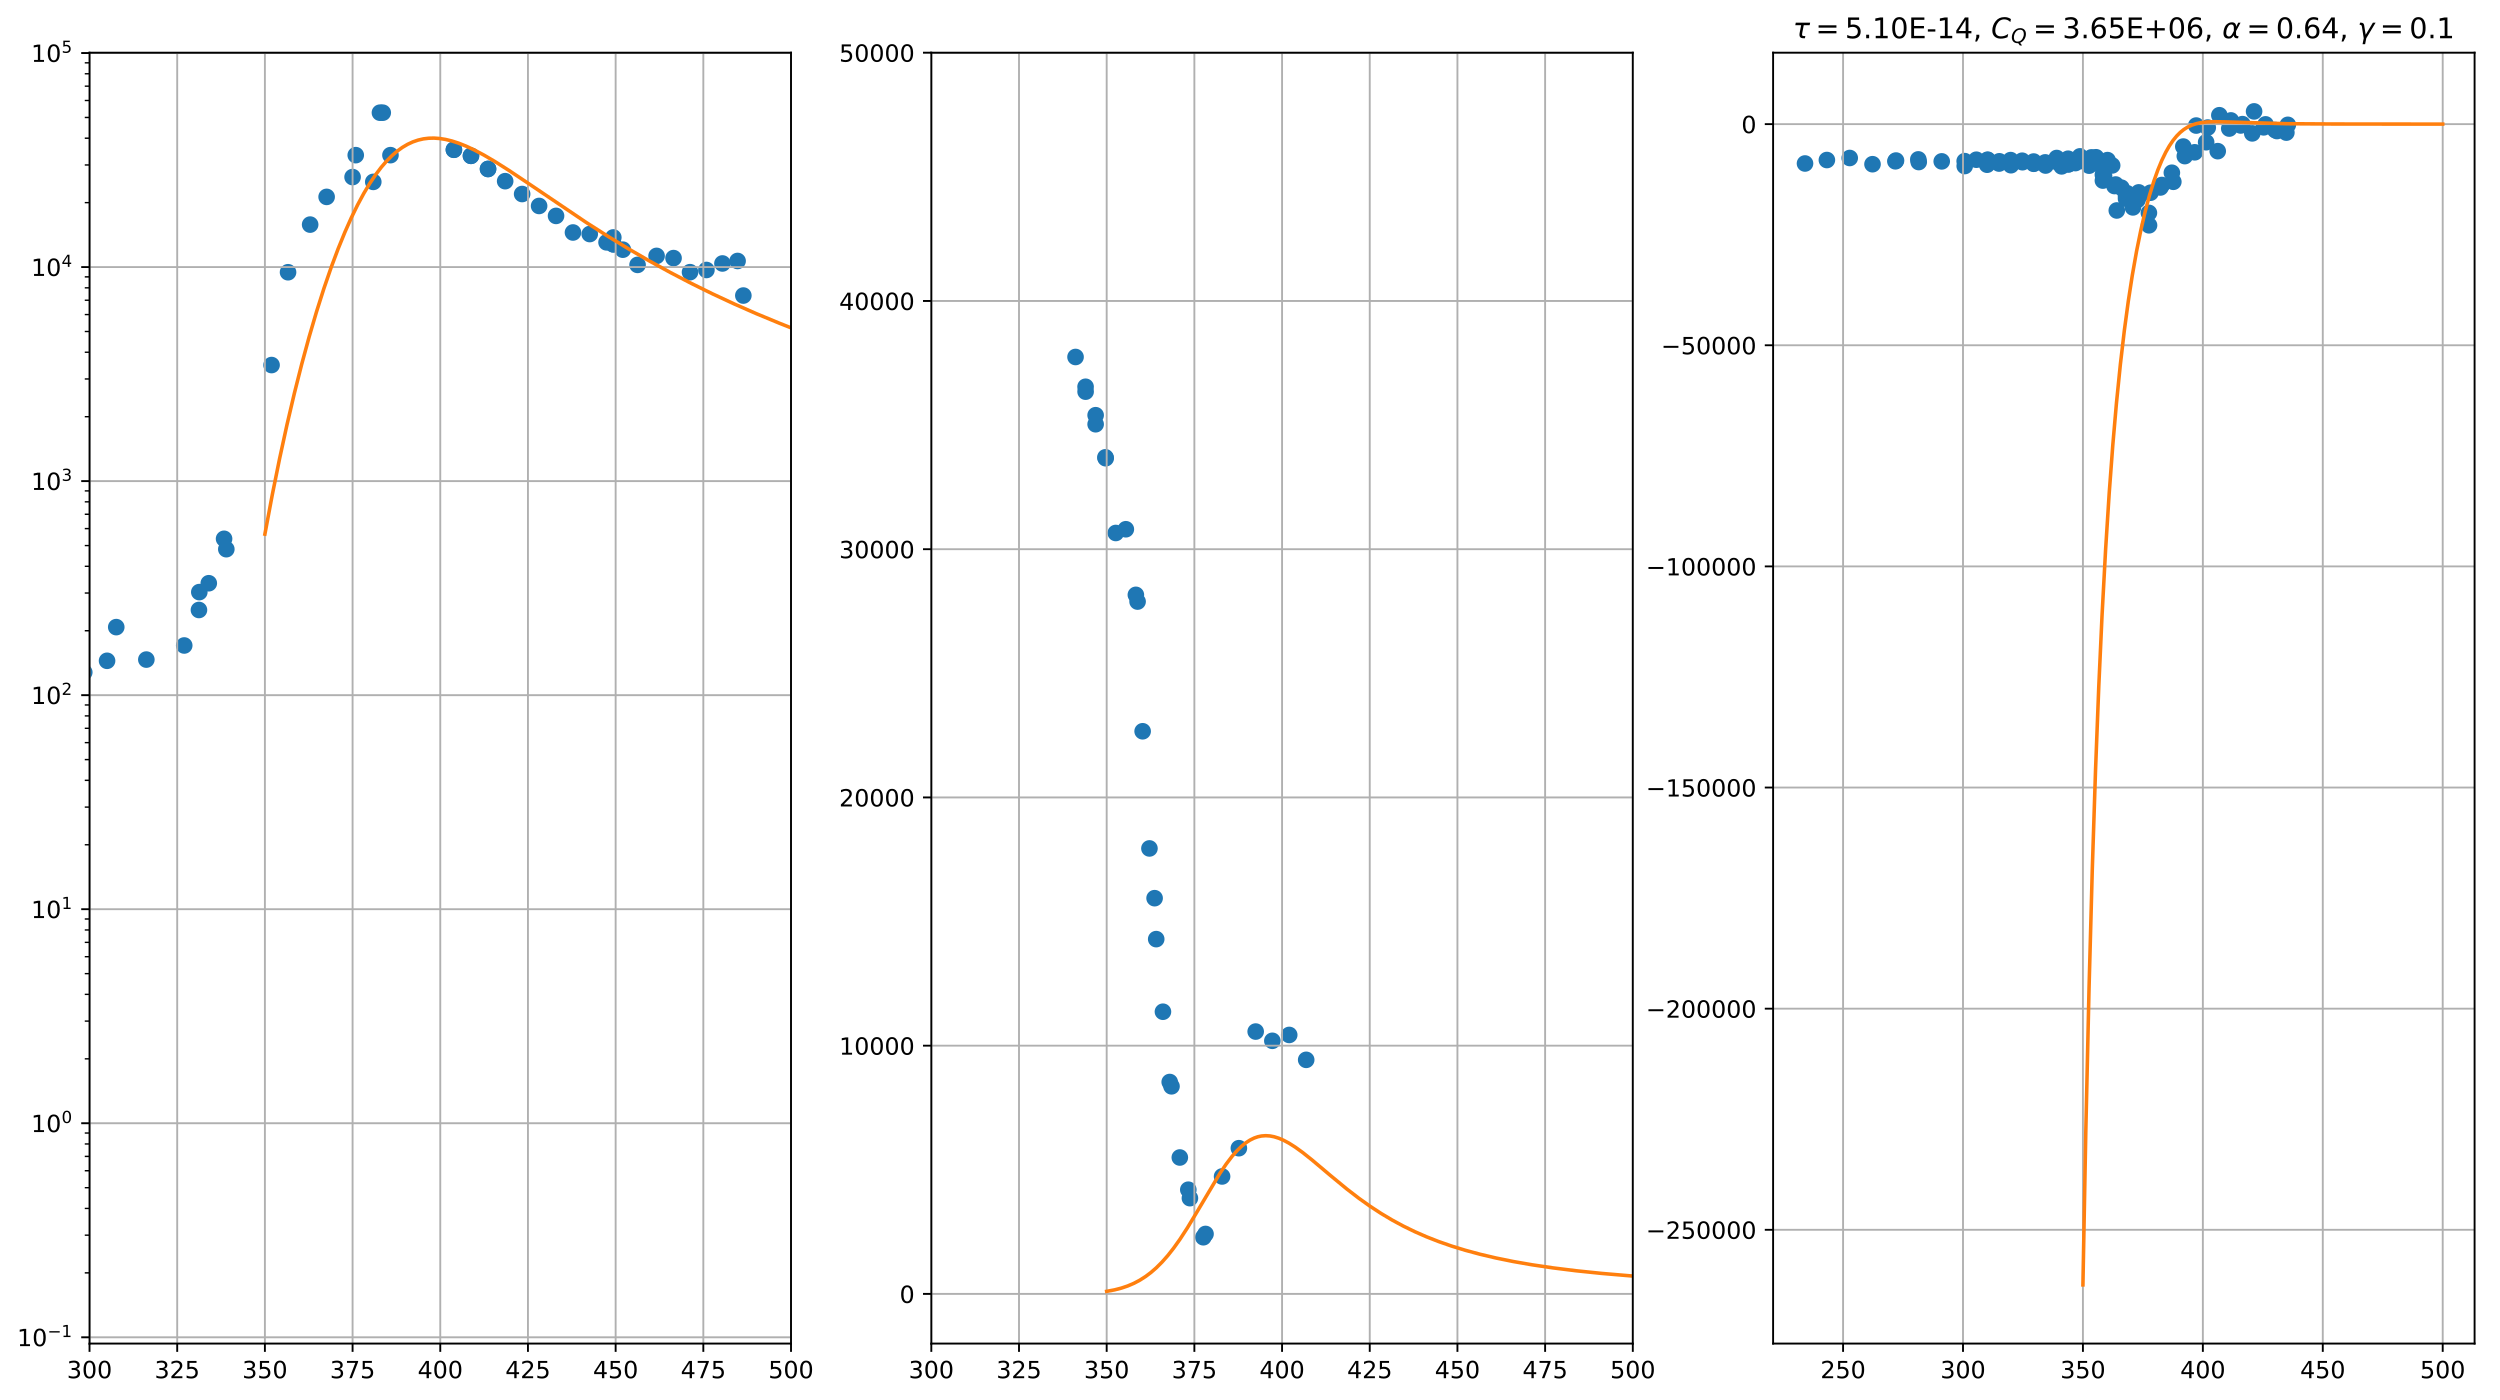 <?xml version="1.0" encoding="utf-8" standalone="no"?>
<!DOCTYPE svg PUBLIC "-//W3C//DTD SVG 1.1//EN"
  "http://www.w3.org/Graphics/SVG/1.1/DTD/svg11.dtd">
<!-- Created with matplotlib (http://matplotlib.org/) -->
<svg height="589.678pt" version="1.1" viewBox="0 0 1052.8 589.678" width="1052.8pt" xmlns="http://www.w3.org/2000/svg" xmlns:xlink="http://www.w3.org/1999/xlink">
 <defs>
  <style type="text/css">
*{stroke-linecap:butt;stroke-linejoin:round;}
  </style>
 </defs>
 <g id="figure_1">
  <g id="patch_1">
   <path d="M 0 589.678 
L 1052.8 589.678 
L 1052.8 0 
L 0 0 
z
" style="fill:#ffffff;"/>
  </g>
  <g id="axes_1">
   <g id="patch_2">
    <path d="M 37.7 565.8 
L 333.112 565.8 
L 333.112 22.2 
L 37.7 22.2 
z
" style="fill:#ffffff;"/>
   </g>
   <g id="PathCollection_1">
    <defs>
     <path d="M 0 3 
C 0.796 3 1.559 2.684 2.121 2.121 
C 2.684 1.559 3 0.796 3 0 
C 3 -0.796 2.684 -1.559 2.121 -2.121 
C 1.559 -2.684 0.796 -3 0 -3 
C -0.796 -3 -1.559 -2.684 -2.121 -2.121 
C -2.684 -1.559 -3 -0.796 -3 0 
C -3 0.796 -2.684 1.559 -2.121 2.121 
C -1.559 2.684 -0.796 3 0 3 
z
" id="m019ef0b47a" style="stroke:#1f77b4;"/>
    </defs>
    <g clip-path="url(#p1822949134)">
     <use style="fill:#1f77b4;stroke:#1f77b4;" x="-1" xlink:href="#m019ef0b47a" y="272.82"/>
     <use style="fill:#1f77b4;stroke:#1f77b4;" x="30.758" xlink:href="#m019ef0b47a" y="272.421"/>
     <use style="fill:#1f77b4;stroke:#1f77b4;" x="-1" xlink:href="#m019ef0b47a" y="270.865"/>
     <use style="fill:#1f77b4;stroke:#1f77b4;" x="-1" xlink:href="#m019ef0b47a" y="274.43"/>
     <use style="fill:#1f77b4;stroke:#1f77b4;" x="83.932" xlink:href="#m019ef0b47a" y="249.345"/>
     <use style="fill:#1f77b4;stroke:#1f77b4;" x="45.085" xlink:href="#m019ef0b47a" y="278.276"/>
     <use style="fill:#1f77b4;stroke:#1f77b4;" x="48.955" xlink:href="#m019ef0b47a" y="264.094"/>
     <use style="fill:#1f77b4;stroke:#1f77b4;" x="77.581" xlink:href="#m019ef0b47a" y="271.824"/>
     <use style="fill:#1f77b4;stroke:#1f77b4;" x="87.92" xlink:href="#m019ef0b47a" y="245.614"/>
     <use style="fill:#1f77b4;stroke:#1f77b4;" x="94.36" xlink:href="#m019ef0b47a" y="226.9"/>
     <use style="fill:#1f77b4;stroke:#1f77b4;" x="19.975" xlink:href="#m019ef0b47a" y="285.357"/>
     <use style="fill:#1f77b4;stroke:#1f77b4;" x="35.484" xlink:href="#m019ef0b47a" y="283.119"/>
     <use style="fill:#1f77b4;stroke:#1f77b4;" x="61.628" xlink:href="#m019ef0b47a" y="277.763"/>
     <use style="fill:#1f77b4;stroke:#1f77b4;" x="130.607" xlink:href="#m019ef0b47a" y="94.584"/>
     <use style="fill:#1f77b4;stroke:#1f77b4;" x="83.784" xlink:href="#m019ef0b47a" y="256.875"/>
     <use style="fill:#1f77b4;stroke:#1f77b4;" x="95.305" xlink:href="#m019ef0b47a" y="231.276"/>
     <use style="fill:#1f77b4;stroke:#1f77b4;" x="114.359" xlink:href="#m019ef0b47a" y="153.733"/>
     <use style="fill:#1f77b4;stroke:#1f77b4;" x="121.302" xlink:href="#m019ef0b47a" y="114.649"/>
     <use style="fill:#1f77b4;stroke:#1f77b4;" x="137.549" xlink:href="#m019ef0b47a" y="82.912"/>
     <use style="fill:#1f77b4;stroke:#1f77b4;" x="148.479" xlink:href="#m019ef0b47a" y="74.565"/>
     <use style="fill:#1f77b4;stroke:#1f77b4;" x="149.809" xlink:href="#m019ef0b47a" y="65.337"/>
     <use style="fill:#1f77b4;stroke:#1f77b4;" x="157.194" xlink:href="#m019ef0b47a" y="76.599"/>
     <use style="fill:#1f77b4;stroke:#1f77b4;" x="160" xlink:href="#m019ef0b47a" y="47.456"/>
     <use style="fill:#1f77b4;stroke:#1f77b4;" x="161.182" xlink:href="#m019ef0b47a" y="47.456"/>
     <use style="fill:#1f77b4;stroke:#1f77b4;" x="164.432" xlink:href="#m019ef0b47a" y="65.337"/>
     <use style="fill:#1f77b4;stroke:#1f77b4;" x="205.522" xlink:href="#m019ef0b47a" y="71.155"/>
     <use style="fill:#1f77b4;stroke:#1f77b4;" x="198.335" xlink:href="#m019ef0b47a" y="65.618"/>
     <use style="fill:#1f77b4;stroke:#1f77b4;" x="191.15" xlink:href="#m019ef0b47a" y="63.065"/>
     <use style="fill:#1f77b4;stroke:#1f77b4;" x="258.277" xlink:href="#m019ef0b47a" y="102.875"/>
     <use style="fill:#1f77b4;stroke:#1f77b4;" x="313.036" xlink:href="#m019ef0b47a" y="124.462"/>
     <use style="fill:#1f77b4;stroke:#1f77b4;" x="310.612" xlink:href="#m019ef0b47a" y="109.902"/>
     <use style="fill:#1f77b4;stroke:#1f77b4;" x="304.235" xlink:href="#m019ef0b47a" y="110.953"/>
     <use style="fill:#1f77b4;stroke:#1f77b4;" x="297.488" xlink:href="#m019ef0b47a" y="113.693"/>
     <use style="fill:#1f77b4;stroke:#1f77b4;" x="290.581" xlink:href="#m019ef0b47a" y="114.617"/>
     <use style="fill:#1f77b4;stroke:#1f77b4;" x="283.644" xlink:href="#m019ef0b47a" y="108.691"/>
     <use style="fill:#1f77b4;stroke:#1f77b4;" x="276.498" xlink:href="#m019ef0b47a" y="107.764"/>
     <use style="fill:#1f77b4;stroke:#1f77b4;" x="268.493" xlink:href="#m019ef0b47a" y="111.548"/>
     <use style="fill:#1f77b4;stroke:#1f77b4;" x="258.277" xlink:href="#m019ef0b47a" y="99.989"/>
     <use style="fill:#1f77b4;stroke:#1f77b4;" x="262.297" xlink:href="#m019ef0b47a" y="105.148"/>
     <use style="fill:#1f77b4;stroke:#1f77b4;" x="255.427" xlink:href="#m019ef0b47a" y="102.058"/>
     <use style="fill:#1f77b4;stroke:#1f77b4;" x="248.352" xlink:href="#m019ef0b47a" y="98.562"/>
     <use style="fill:#1f77b4;stroke:#1f77b4;" x="241.292" xlink:href="#m019ef0b47a" y="97.907"/>
     <use style="fill:#1f77b4;stroke:#1f77b4;" x="234.162" xlink:href="#m019ef0b47a" y="90.921"/>
     <use style="fill:#1f77b4;stroke:#1f77b4;" x="227.028" xlink:href="#m019ef0b47a" y="86.733"/>
     <use style="fill:#1f77b4;stroke:#1f77b4;" x="219.88" xlink:href="#m019ef0b47a" y="81.708"/>
     <use style="fill:#1f77b4;stroke:#1f77b4;" x="212.731" xlink:href="#m019ef0b47a" y="76.296"/>
     <use style="fill:#1f77b4;stroke:#1f77b4;" x="205.522" xlink:href="#m019ef0b47a" y="71.155"/>
     <use style="fill:#1f77b4;stroke:#1f77b4;" x="198.335" xlink:href="#m019ef0b47a" y="65.618"/>
     <use style="fill:#1f77b4;stroke:#1f77b4;" x="191.15" xlink:href="#m019ef0b47a" y="63.065"/>
     <use style="fill:#1f77b4;stroke:#1f77b4;" x="258.277" xlink:href="#m019ef0b47a" y="102.875"/>
    </g>
   </g>
   <g id="matplotlib.axis_1">
    <g id="xtick_1">
     <g id="line2d_1">
      <path clip-path="url(#p1822949134)" d="M 37.7 565.8 
L 37.7 22.2 
" style="fill:none;stroke:#b0b0b0;stroke-linecap:square;stroke-width:0.8;"/>
     </g>
     <g id="line2d_2">
      <defs>
       <path d="M 0 0 
L 0 3.5 
" id="m2f2296a5ed" style="stroke:#000000;stroke-width:0.8;"/>
      </defs>
      <g>
       <use style="stroke:#000000;stroke-width:0.8;" x="37.7" xlink:href="#m2f2296a5ed" y="565.8"/>
      </g>
     </g>
     <g id="text_1">
      <!-- 300 -->
      <defs>
       <path d="M 40.578 39.312 
Q 47.656 37.797 51.625 33 
Q 55.609 28.219 55.609 21.188 
Q 55.609 10.406 48.188 4.484 
Q 40.766 -1.422 27.094 -1.422 
Q 22.516 -1.422 17.656 -0.516 
Q 12.797 0.391 7.625 2.203 
L 7.625 11.719 
Q 11.719 9.328 16.594 8.109 
Q 21.484 6.891 26.812 6.891 
Q 36.078 6.891 40.938 10.547 
Q 45.797 14.203 45.797 21.188 
Q 45.797 27.641 41.281 31.266 
Q 36.766 34.906 28.719 34.906 
L 20.219 34.906 
L 20.219 43.016 
L 29.109 43.016 
Q 36.375 43.016 40.234 45.922 
Q 44.094 48.828 44.094 54.297 
Q 44.094 59.906 40.109 62.906 
Q 36.141 65.922 28.719 65.922 
Q 24.656 65.922 20.016 65.031 
Q 15.375 64.156 9.812 62.312 
L 9.812 71.094 
Q 15.438 72.656 20.344 73.438 
Q 25.25 74.219 29.594 74.219 
Q 40.828 74.219 47.359 69.109 
Q 53.906 64.016 53.906 55.328 
Q 53.906 49.266 50.438 45.094 
Q 46.969 40.922 40.578 39.312 
z
" id="DejaVuSans-33"/>
       <path d="M 31.781 66.406 
Q 24.172 66.406 20.328 58.906 
Q 16.5 51.422 16.5 36.375 
Q 16.5 21.391 20.328 13.891 
Q 24.172 6.391 31.781 6.391 
Q 39.453 6.391 43.281 13.891 
Q 47.125 21.391 47.125 36.375 
Q 47.125 51.422 43.281 58.906 
Q 39.453 66.406 31.781 66.406 
z
M 31.781 74.219 
Q 44.047 74.219 50.516 64.516 
Q 56.984 54.828 56.984 36.375 
Q 56.984 17.969 50.516 8.266 
Q 44.047 -1.422 31.781 -1.422 
Q 19.531 -1.422 13.062 8.266 
Q 6.594 17.969 6.594 36.375 
Q 6.594 54.828 13.062 64.516 
Q 19.531 74.219 31.781 74.219 
z
" id="DejaVuSans-30"/>
      </defs>
      <g transform="translate(28.156 580.398)scale(0.1 -0.1)">
       <use xlink:href="#DejaVuSans-33"/>
       <use x="63.623" xlink:href="#DejaVuSans-30"/>
       <use x="127.246" xlink:href="#DejaVuSans-30"/>
      </g>
     </g>
    </g>
    <g id="xtick_2">
     <g id="line2d_3">
      <path clip-path="url(#p1822949134)" d="M 74.626 565.8 
L 74.626 22.2 
" style="fill:none;stroke:#b0b0b0;stroke-linecap:square;stroke-width:0.8;"/>
     </g>
     <g id="line2d_4">
      <g>
       <use style="stroke:#000000;stroke-width:0.8;" x="74.626" xlink:href="#m2f2296a5ed" y="565.8"/>
      </g>
     </g>
     <g id="text_2">
      <!-- 325 -->
      <defs>
       <path d="M 19.188 8.297 
L 53.609 8.297 
L 53.609 0 
L 7.328 0 
L 7.328 8.297 
Q 12.938 14.109 22.625 23.891 
Q 32.328 33.688 34.812 36.531 
Q 39.547 41.844 41.422 45.531 
Q 43.312 49.219 43.312 52.781 
Q 43.312 58.594 39.234 62.25 
Q 35.156 65.922 28.609 65.922 
Q 23.969 65.922 18.812 64.312 
Q 13.672 62.703 7.812 59.422 
L 7.812 69.391 
Q 13.766 71.781 18.938 73 
Q 24.125 74.219 28.422 74.219 
Q 39.75 74.219 46.484 68.547 
Q 53.219 62.891 53.219 53.422 
Q 53.219 48.922 51.531 44.891 
Q 49.859 40.875 45.406 35.406 
Q 44.188 33.984 37.641 27.219 
Q 31.109 20.453 19.188 8.297 
z
" id="DejaVuSans-32"/>
       <path d="M 10.797 72.906 
L 49.516 72.906 
L 49.516 64.594 
L 19.828 64.594 
L 19.828 46.734 
Q 21.969 47.469 24.109 47.828 
Q 26.266 48.188 28.422 48.188 
Q 40.625 48.188 47.75 41.5 
Q 54.891 34.812 54.891 23.391 
Q 54.891 11.625 47.562 5.094 
Q 40.234 -1.422 26.906 -1.422 
Q 22.312 -1.422 17.547 -0.641 
Q 12.797 0.141 7.719 1.703 
L 7.719 11.625 
Q 12.109 9.234 16.797 8.062 
Q 21.484 6.891 26.703 6.891 
Q 35.156 6.891 40.078 11.328 
Q 45.016 15.766 45.016 23.391 
Q 45.016 31 40.078 35.438 
Q 35.156 39.891 26.703 39.891 
Q 22.75 39.891 18.812 39.016 
Q 14.891 38.141 10.797 36.281 
z
" id="DejaVuSans-35"/>
      </defs>
      <g transform="translate(65.083 580.398)scale(0.1 -0.1)">
       <use xlink:href="#DejaVuSans-33"/>
       <use x="63.623" xlink:href="#DejaVuSans-32"/>
       <use x="127.246" xlink:href="#DejaVuSans-35"/>
      </g>
     </g>
    </g>
    <g id="xtick_3">
     <g id="line2d_5">
      <path clip-path="url(#p1822949134)" d="M 111.553 565.8 
L 111.553 22.2 
" style="fill:none;stroke:#b0b0b0;stroke-linecap:square;stroke-width:0.8;"/>
     </g>
     <g id="line2d_6">
      <g>
       <use style="stroke:#000000;stroke-width:0.8;" x="111.553" xlink:href="#m2f2296a5ed" y="565.8"/>
      </g>
     </g>
     <g id="text_3">
      <!-- 350 -->
      <g transform="translate(102.009 580.398)scale(0.1 -0.1)">
       <use xlink:href="#DejaVuSans-33"/>
       <use x="63.623" xlink:href="#DejaVuSans-35"/>
       <use x="127.246" xlink:href="#DejaVuSans-30"/>
      </g>
     </g>
    </g>
    <g id="xtick_4">
     <g id="line2d_7">
      <path clip-path="url(#p1822949134)" d="M 148.479 565.8 
L 148.479 22.2 
" style="fill:none;stroke:#b0b0b0;stroke-linecap:square;stroke-width:0.8;"/>
     </g>
     <g id="line2d_8">
      <g>
       <use style="stroke:#000000;stroke-width:0.8;" x="148.479" xlink:href="#m2f2296a5ed" y="565.8"/>
      </g>
     </g>
     <g id="text_4">
      <!-- 375 -->
      <defs>
       <path d="M 8.203 72.906 
L 55.078 72.906 
L 55.078 68.703 
L 28.609 0 
L 18.312 0 
L 43.219 64.594 
L 8.203 64.594 
z
" id="DejaVuSans-37"/>
      </defs>
      <g transform="translate(138.936 580.398)scale(0.1 -0.1)">
       <use xlink:href="#DejaVuSans-33"/>
       <use x="63.623" xlink:href="#DejaVuSans-37"/>
       <use x="127.246" xlink:href="#DejaVuSans-35"/>
      </g>
     </g>
    </g>
    <g id="xtick_5">
     <g id="line2d_9">
      <path clip-path="url(#p1822949134)" d="M 185.406 565.8 
L 185.406 22.2 
" style="fill:none;stroke:#b0b0b0;stroke-linecap:square;stroke-width:0.8;"/>
     </g>
     <g id="line2d_10">
      <g>
       <use style="stroke:#000000;stroke-width:0.8;" x="185.406" xlink:href="#m2f2296a5ed" y="565.8"/>
      </g>
     </g>
     <g id="text_5">
      <!-- 400 -->
      <defs>
       <path d="M 37.797 64.312 
L 12.891 25.391 
L 37.797 25.391 
z
M 35.203 72.906 
L 47.609 72.906 
L 47.609 25.391 
L 58.016 25.391 
L 58.016 17.188 
L 47.609 17.188 
L 47.609 0 
L 37.797 0 
L 37.797 17.188 
L 4.891 17.188 
L 4.891 26.703 
z
" id="DejaVuSans-34"/>
      </defs>
      <g transform="translate(175.862 580.398)scale(0.1 -0.1)">
       <use xlink:href="#DejaVuSans-34"/>
       <use x="63.623" xlink:href="#DejaVuSans-30"/>
       <use x="127.246" xlink:href="#DejaVuSans-30"/>
      </g>
     </g>
    </g>
    <g id="xtick_6">
     <g id="line2d_11">
      <path clip-path="url(#p1822949134)" d="M 222.332 565.8 
L 222.332 22.2 
" style="fill:none;stroke:#b0b0b0;stroke-linecap:square;stroke-width:0.8;"/>
     </g>
     <g id="line2d_12">
      <g>
       <use style="stroke:#000000;stroke-width:0.8;" x="222.332" xlink:href="#m2f2296a5ed" y="565.8"/>
      </g>
     </g>
     <g id="text_6">
      <!-- 425 -->
      <g transform="translate(212.789 580.398)scale(0.1 -0.1)">
       <use xlink:href="#DejaVuSans-34"/>
       <use x="63.623" xlink:href="#DejaVuSans-32"/>
       <use x="127.246" xlink:href="#DejaVuSans-35"/>
      </g>
     </g>
    </g>
    <g id="xtick_7">
     <g id="line2d_13">
      <path clip-path="url(#p1822949134)" d="M 259.259 565.8 
L 259.259 22.2 
" style="fill:none;stroke:#b0b0b0;stroke-linecap:square;stroke-width:0.8;"/>
     </g>
     <g id="line2d_14">
      <g>
       <use style="stroke:#000000;stroke-width:0.8;" x="259.259" xlink:href="#m2f2296a5ed" y="565.8"/>
      </g>
     </g>
     <g id="text_7">
      <!-- 450 -->
      <g transform="translate(249.715 580.398)scale(0.1 -0.1)">
       <use xlink:href="#DejaVuSans-34"/>
       <use x="63.623" xlink:href="#DejaVuSans-35"/>
       <use x="127.246" xlink:href="#DejaVuSans-30"/>
      </g>
     </g>
    </g>
    <g id="xtick_8">
     <g id="line2d_15">
      <path clip-path="url(#p1822949134)" d="M 296.185 565.8 
L 296.185 22.2 
" style="fill:none;stroke:#b0b0b0;stroke-linecap:square;stroke-width:0.8;"/>
     </g>
     <g id="line2d_16">
      <g>
       <use style="stroke:#000000;stroke-width:0.8;" x="296.185" xlink:href="#m2f2296a5ed" y="565.8"/>
      </g>
     </g>
     <g id="text_8">
      <!-- 475 -->
      <g transform="translate(286.642 580.398)scale(0.1 -0.1)">
       <use xlink:href="#DejaVuSans-34"/>
       <use x="63.623" xlink:href="#DejaVuSans-37"/>
       <use x="127.246" xlink:href="#DejaVuSans-35"/>
      </g>
     </g>
    </g>
    <g id="xtick_9">
     <g id="line2d_17">
      <path clip-path="url(#p1822949134)" d="M 333.112 565.8 
L 333.112 22.2 
" style="fill:none;stroke:#b0b0b0;stroke-linecap:square;stroke-width:0.8;"/>
     </g>
     <g id="line2d_18">
      <g>
       <use style="stroke:#000000;stroke-width:0.8;" x="333.112" xlink:href="#m2f2296a5ed" y="565.8"/>
      </g>
     </g>
     <g id="text_9">
      <!-- 500 -->
      <g transform="translate(323.568 580.398)scale(0.1 -0.1)">
       <use xlink:href="#DejaVuSans-35"/>
       <use x="63.623" xlink:href="#DejaVuSans-30"/>
       <use x="127.246" xlink:href="#DejaVuSans-30"/>
      </g>
     </g>
    </g>
   </g>
   <g id="matplotlib.axis_2">
    <g id="ytick_1">
     <g id="line2d_19">
      <path clip-path="url(#p1822949134)" d="M 37.7 563.161 
L 333.112 563.161 
" style="fill:none;stroke:#b0b0b0;stroke-linecap:square;stroke-width:0.8;"/>
     </g>
     <g id="line2d_20">
      <defs>
       <path d="M 0 0 
L -3.5 0 
" id="m3ea7050b4e" style="stroke:#000000;stroke-width:0.8;"/>
      </defs>
      <g>
       <use style="stroke:#000000;stroke-width:0.8;" x="37.7" xlink:href="#m3ea7050b4e" y="563.161"/>
      </g>
     </g>
     <g id="text_10">
      <!-- $\mathdefault{10^{-1}}$ -->
      <defs>
       <path d="M 12.406 8.297 
L 28.516 8.297 
L 28.516 63.922 
L 10.984 60.406 
L 10.984 69.391 
L 28.422 72.906 
L 38.281 72.906 
L 38.281 8.297 
L 54.391 8.297 
L 54.391 0 
L 12.406 0 
z
" id="DejaVuSans-31"/>
       <path d="M 10.594 35.5 
L 73.188 35.5 
L 73.188 27.203 
L 10.594 27.203 
z
" id="DejaVuSans-2212"/>
      </defs>
      <g transform="translate(7.2 566.96)scale(0.1 -0.1)">
       <use transform="translate(0 0.684)" xlink:href="#DejaVuSans-31"/>
       <use transform="translate(63.623 0.684)" xlink:href="#DejaVuSans-30"/>
       <use transform="translate(128.203 38.966)scale(0.7)" xlink:href="#DejaVuSans-2212"/>
       <use transform="translate(186.855 38.966)scale(0.7)" xlink:href="#DejaVuSans-31"/>
      </g>
     </g>
    </g>
    <g id="ytick_2">
     <g id="line2d_21">
      <path clip-path="url(#p1822949134)" d="M 37.7 473.022 
L 333.112 473.022 
" style="fill:none;stroke:#b0b0b0;stroke-linecap:square;stroke-width:0.8;"/>
     </g>
     <g id="line2d_22">
      <g>
       <use style="stroke:#000000;stroke-width:0.8;" x="37.7" xlink:href="#m3ea7050b4e" y="473.022"/>
      </g>
     </g>
     <g id="text_11">
      <!-- $\mathdefault{10^{0}}$ -->
      <g transform="translate(13.1 476.821)scale(0.1 -0.1)">
       <use transform="translate(0 0.766)" xlink:href="#DejaVuSans-31"/>
       <use transform="translate(63.623 0.766)" xlink:href="#DejaVuSans-30"/>
       <use transform="translate(128.203 39.047)scale(0.7)" xlink:href="#DejaVuSans-30"/>
      </g>
     </g>
    </g>
    <g id="ytick_3">
     <g id="line2d_23">
      <path clip-path="url(#p1822949134)" d="M 37.7 382.884 
L 333.112 382.884 
" style="fill:none;stroke:#b0b0b0;stroke-linecap:square;stroke-width:0.8;"/>
     </g>
     <g id="line2d_24">
      <g>
       <use style="stroke:#000000;stroke-width:0.8;" x="37.7" xlink:href="#m3ea7050b4e" y="382.884"/>
      </g>
     </g>
     <g id="text_12">
      <!-- $\mathdefault{10^{1}}$ -->
      <g transform="translate(13.1 386.683)scale(0.1 -0.1)">
       <use transform="translate(0 0.684)" xlink:href="#DejaVuSans-31"/>
       <use transform="translate(63.623 0.684)" xlink:href="#DejaVuSans-30"/>
       <use transform="translate(128.203 38.966)scale(0.7)" xlink:href="#DejaVuSans-31"/>
      </g>
     </g>
    </g>
    <g id="ytick_4">
     <g id="line2d_25">
      <path clip-path="url(#p1822949134)" d="M 37.7 292.745 
L 333.112 292.745 
" style="fill:none;stroke:#b0b0b0;stroke-linecap:square;stroke-width:0.8;"/>
     </g>
     <g id="line2d_26">
      <g>
       <use style="stroke:#000000;stroke-width:0.8;" x="37.7" xlink:href="#m3ea7050b4e" y="292.745"/>
      </g>
     </g>
     <g id="text_13">
      <!-- $\mathdefault{10^{2}}$ -->
      <g transform="translate(13.1 296.544)scale(0.1 -0.1)">
       <use transform="translate(0 0.766)" xlink:href="#DejaVuSans-31"/>
       <use transform="translate(63.623 0.766)" xlink:href="#DejaVuSans-30"/>
       <use transform="translate(128.203 39.047)scale(0.7)" xlink:href="#DejaVuSans-32"/>
      </g>
     </g>
    </g>
    <g id="ytick_5">
     <g id="line2d_27">
      <path clip-path="url(#p1822949134)" d="M 37.7 202.607 
L 333.112 202.607 
" style="fill:none;stroke:#b0b0b0;stroke-linecap:square;stroke-width:0.8;"/>
     </g>
     <g id="line2d_28">
      <g>
       <use style="stroke:#000000;stroke-width:0.8;" x="37.7" xlink:href="#m3ea7050b4e" y="202.607"/>
      </g>
     </g>
     <g id="text_14">
      <!-- $\mathdefault{10^{3}}$ -->
      <g transform="translate(13.1 206.406)scale(0.1 -0.1)">
       <use transform="translate(0 0.766)" xlink:href="#DejaVuSans-31"/>
       <use transform="translate(63.623 0.766)" xlink:href="#DejaVuSans-30"/>
       <use transform="translate(128.203 39.047)scale(0.7)" xlink:href="#DejaVuSans-33"/>
      </g>
     </g>
    </g>
    <g id="ytick_6">
     <g id="line2d_29">
      <path clip-path="url(#p1822949134)" d="M 37.7 112.468 
L 333.112 112.468 
" style="fill:none;stroke:#b0b0b0;stroke-linecap:square;stroke-width:0.8;"/>
     </g>
     <g id="line2d_30">
      <g>
       <use style="stroke:#000000;stroke-width:0.8;" x="37.7" xlink:href="#m3ea7050b4e" y="112.468"/>
      </g>
     </g>
     <g id="text_15">
      <!-- $\mathdefault{10^{4}}$ -->
      <g transform="translate(13.1 116.268)scale(0.1 -0.1)">
       <use transform="translate(0 0.684)" xlink:href="#DejaVuSans-31"/>
       <use transform="translate(63.623 0.684)" xlink:href="#DejaVuSans-30"/>
       <use transform="translate(128.203 38.966)scale(0.7)" xlink:href="#DejaVuSans-34"/>
      </g>
     </g>
    </g>
    <g id="ytick_7">
     <g id="line2d_31">
      <path clip-path="url(#p1822949134)" d="M 37.7 22.33 
L 333.112 22.33 
" style="fill:none;stroke:#b0b0b0;stroke-linecap:square;stroke-width:0.8;"/>
     </g>
     <g id="line2d_32">
      <g>
       <use style="stroke:#000000;stroke-width:0.8;" x="37.7" xlink:href="#m3ea7050b4e" y="22.33"/>
      </g>
     </g>
     <g id="text_16">
      <!-- $\mathdefault{10^{5}}$ -->
      <g transform="translate(13.1 26.129)scale(0.1 -0.1)">
       <use transform="translate(0 0.684)" xlink:href="#DejaVuSans-31"/>
       <use transform="translate(63.623 0.684)" xlink:href="#DejaVuSans-30"/>
       <use transform="translate(128.203 38.966)scale(0.7)" xlink:href="#DejaVuSans-35"/>
      </g>
     </g>
    </g>
    <g id="ytick_8">
     <g id="line2d_33">
      <defs>
       <path d="M 0 0 
L -2 0 
" id="m2794b51c6b" style="stroke:#000000;stroke-width:0.6;"/>
      </defs>
      <g>
       <use style="stroke:#000000;stroke-width:0.6;" x="37.7" xlink:href="#m2794b51c6b" y="536.026"/>
      </g>
     </g>
    </g>
    <g id="ytick_9">
     <g id="line2d_34">
      <g>
       <use style="stroke:#000000;stroke-width:0.6;" x="37.7" xlink:href="#m2794b51c6b" y="520.154"/>
      </g>
     </g>
    </g>
    <g id="ytick_10">
     <g id="line2d_35">
      <g>
       <use style="stroke:#000000;stroke-width:0.6;" x="37.7" xlink:href="#m2794b51c6b" y="508.892"/>
      </g>
     </g>
    </g>
    <g id="ytick_11">
     <g id="line2d_36">
      <g>
       <use style="stroke:#000000;stroke-width:0.6;" x="37.7" xlink:href="#m2794b51c6b" y="500.156"/>
      </g>
     </g>
    </g>
    <g id="ytick_12">
     <g id="line2d_37">
      <g>
       <use style="stroke:#000000;stroke-width:0.6;" x="37.7" xlink:href="#m2794b51c6b" y="493.019"/>
      </g>
     </g>
    </g>
    <g id="ytick_13">
     <g id="line2d_38">
      <g>
       <use style="stroke:#000000;stroke-width:0.6;" x="37.7" xlink:href="#m2794b51c6b" y="486.985"/>
      </g>
     </g>
    </g>
    <g id="ytick_14">
     <g id="line2d_39">
      <g>
       <use style="stroke:#000000;stroke-width:0.6;" x="37.7" xlink:href="#m2794b51c6b" y="481.757"/>
      </g>
     </g>
    </g>
    <g id="ytick_15">
     <g id="line2d_40">
      <g>
       <use style="stroke:#000000;stroke-width:0.6;" x="37.7" xlink:href="#m2794b51c6b" y="477.147"/>
      </g>
     </g>
    </g>
    <g id="ytick_16">
     <g id="line2d_41">
      <g>
       <use style="stroke:#000000;stroke-width:0.6;" x="37.7" xlink:href="#m2794b51c6b" y="445.888"/>
      </g>
     </g>
    </g>
    <g id="ytick_17">
     <g id="line2d_42">
      <g>
       <use style="stroke:#000000;stroke-width:0.6;" x="37.7" xlink:href="#m2794b51c6b" y="430.015"/>
      </g>
     </g>
    </g>
    <g id="ytick_18">
     <g id="line2d_43">
      <g>
       <use style="stroke:#000000;stroke-width:0.6;" x="37.7" xlink:href="#m2794b51c6b" y="418.753"/>
      </g>
     </g>
    </g>
    <g id="ytick_19">
     <g id="line2d_44">
      <g>
       <use style="stroke:#000000;stroke-width:0.6;" x="37.7" xlink:href="#m2794b51c6b" y="410.018"/>
      </g>
     </g>
    </g>
    <g id="ytick_20">
     <g id="line2d_45">
      <g>
       <use style="stroke:#000000;stroke-width:0.6;" x="37.7" xlink:href="#m2794b51c6b" y="402.881"/>
      </g>
     </g>
    </g>
    <g id="ytick_21">
     <g id="line2d_46">
      <g>
       <use style="stroke:#000000;stroke-width:0.6;" x="37.7" xlink:href="#m2794b51c6b" y="396.846"/>
      </g>
     </g>
    </g>
    <g id="ytick_22">
     <g id="line2d_47">
      <g>
       <use style="stroke:#000000;stroke-width:0.6;" x="37.7" xlink:href="#m2794b51c6b" y="391.619"/>
      </g>
     </g>
    </g>
    <g id="ytick_23">
     <g id="line2d_48">
      <g>
       <use style="stroke:#000000;stroke-width:0.6;" x="37.7" xlink:href="#m2794b51c6b" y="387.008"/>
      </g>
     </g>
    </g>
    <g id="ytick_24">
     <g id="line2d_49">
      <g>
       <use style="stroke:#000000;stroke-width:0.6;" x="37.7" xlink:href="#m2794b51c6b" y="355.749"/>
      </g>
     </g>
    </g>
    <g id="ytick_25">
     <g id="line2d_50">
      <g>
       <use style="stroke:#000000;stroke-width:0.6;" x="37.7" xlink:href="#m2794b51c6b" y="339.877"/>
      </g>
     </g>
    </g>
    <g id="ytick_26">
     <g id="line2d_51">
      <g>
       <use style="stroke:#000000;stroke-width:0.6;" x="37.7" xlink:href="#m2794b51c6b" y="328.615"/>
      </g>
     </g>
    </g>
    <g id="ytick_27">
     <g id="line2d_52">
      <g>
       <use style="stroke:#000000;stroke-width:0.6;" x="37.7" xlink:href="#m2794b51c6b" y="319.88"/>
      </g>
     </g>
    </g>
    <g id="ytick_28">
     <g id="line2d_53">
      <g>
       <use style="stroke:#000000;stroke-width:0.6;" x="37.7" xlink:href="#m2794b51c6b" y="312.742"/>
      </g>
     </g>
    </g>
    <g id="ytick_29">
     <g id="line2d_54">
      <g>
       <use style="stroke:#000000;stroke-width:0.6;" x="37.7" xlink:href="#m2794b51c6b" y="306.708"/>
      </g>
     </g>
    </g>
    <g id="ytick_30">
     <g id="line2d_55">
      <g>
       <use style="stroke:#000000;stroke-width:0.6;" x="37.7" xlink:href="#m2794b51c6b" y="301.481"/>
      </g>
     </g>
    </g>
    <g id="ytick_31">
     <g id="line2d_56">
      <g>
       <use style="stroke:#000000;stroke-width:0.6;" x="37.7" xlink:href="#m2794b51c6b" y="296.87"/>
      </g>
     </g>
    </g>
    <g id="ytick_32">
     <g id="line2d_57">
      <g>
       <use style="stroke:#000000;stroke-width:0.6;" x="37.7" xlink:href="#m2794b51c6b" y="265.611"/>
      </g>
     </g>
    </g>
    <g id="ytick_33">
     <g id="line2d_58">
      <g>
       <use style="stroke:#000000;stroke-width:0.6;" x="37.7" xlink:href="#m2794b51c6b" y="249.738"/>
      </g>
     </g>
    </g>
    <g id="ytick_34">
     <g id="line2d_59">
      <g>
       <use style="stroke:#000000;stroke-width:0.6;" x="37.7" xlink:href="#m2794b51c6b" y="238.476"/>
      </g>
     </g>
    </g>
    <g id="ytick_35">
     <g id="line2d_60">
      <g>
       <use style="stroke:#000000;stroke-width:0.6;" x="37.7" xlink:href="#m2794b51c6b" y="229.741"/>
      </g>
     </g>
    </g>
    <g id="ytick_36">
     <g id="line2d_61">
      <g>
       <use style="stroke:#000000;stroke-width:0.6;" x="37.7" xlink:href="#m2794b51c6b" y="222.604"/>
      </g>
     </g>
    </g>
    <g id="ytick_37">
     <g id="line2d_62">
      <g>
       <use style="stroke:#000000;stroke-width:0.6;" x="37.7" xlink:href="#m2794b51c6b" y="216.569"/>
      </g>
     </g>
    </g>
    <g id="ytick_38">
     <g id="line2d_63">
      <g>
       <use style="stroke:#000000;stroke-width:0.6;" x="37.7" xlink:href="#m2794b51c6b" y="211.342"/>
      </g>
     </g>
    </g>
    <g id="ytick_39">
     <g id="line2d_64">
      <g>
       <use style="stroke:#000000;stroke-width:0.6;" x="37.7" xlink:href="#m2794b51c6b" y="206.731"/>
      </g>
     </g>
    </g>
    <g id="ytick_40">
     <g id="line2d_65">
      <g>
       <use style="stroke:#000000;stroke-width:0.6;" x="37.7" xlink:href="#m2794b51c6b" y="175.472"/>
      </g>
     </g>
    </g>
    <g id="ytick_41">
     <g id="line2d_66">
      <g>
       <use style="stroke:#000000;stroke-width:0.6;" x="37.7" xlink:href="#m2794b51c6b" y="159.6"/>
      </g>
     </g>
    </g>
    <g id="ytick_42">
     <g id="line2d_67">
      <g>
       <use style="stroke:#000000;stroke-width:0.6;" x="37.7" xlink:href="#m2794b51c6b" y="148.338"/>
      </g>
     </g>
    </g>
    <g id="ytick_43">
     <g id="line2d_68">
      <g>
       <use style="stroke:#000000;stroke-width:0.6;" x="37.7" xlink:href="#m2794b51c6b" y="139.603"/>
      </g>
     </g>
    </g>
    <g id="ytick_44">
     <g id="line2d_69">
      <g>
       <use style="stroke:#000000;stroke-width:0.6;" x="37.7" xlink:href="#m2794b51c6b" y="132.465"/>
      </g>
     </g>
    </g>
    <g id="ytick_45">
     <g id="line2d_70">
      <g>
       <use style="stroke:#000000;stroke-width:0.6;" x="37.7" xlink:href="#m2794b51c6b" y="126.431"/>
      </g>
     </g>
    </g>
    <g id="ytick_46">
     <g id="line2d_71">
      <g>
       <use style="stroke:#000000;stroke-width:0.6;" x="37.7" xlink:href="#m2794b51c6b" y="121.204"/>
      </g>
     </g>
    </g>
    <g id="ytick_47">
     <g id="line2d_72">
      <g>
       <use style="stroke:#000000;stroke-width:0.6;" x="37.7" xlink:href="#m2794b51c6b" y="116.593"/>
      </g>
     </g>
    </g>
    <g id="ytick_48">
     <g id="line2d_73">
      <g>
       <use style="stroke:#000000;stroke-width:0.6;" x="37.7" xlink:href="#m2794b51c6b" y="85.334"/>
      </g>
     </g>
    </g>
    <g id="ytick_49">
     <g id="line2d_74">
      <g>
       <use style="stroke:#000000;stroke-width:0.6;" x="37.7" xlink:href="#m2794b51c6b" y="69.461"/>
      </g>
     </g>
    </g>
    <g id="ytick_50">
     <g id="line2d_75">
      <g>
       <use style="stroke:#000000;stroke-width:0.6;" x="37.7" xlink:href="#m2794b51c6b" y="58.2"/>
      </g>
     </g>
    </g>
    <g id="ytick_51">
     <g id="line2d_76">
      <g>
       <use style="stroke:#000000;stroke-width:0.6;" x="37.7" xlink:href="#m2794b51c6b" y="49.464"/>
      </g>
     </g>
    </g>
    <g id="ytick_52">
     <g id="line2d_77">
      <g>
       <use style="stroke:#000000;stroke-width:0.6;" x="37.7" xlink:href="#m2794b51c6b" y="42.327"/>
      </g>
     </g>
    </g>
    <g id="ytick_53">
     <g id="line2d_78">
      <g>
       <use style="stroke:#000000;stroke-width:0.6;" x="37.7" xlink:href="#m2794b51c6b" y="36.292"/>
      </g>
     </g>
    </g>
    <g id="ytick_54">
     <g id="line2d_79">
      <g>
       <use style="stroke:#000000;stroke-width:0.6;" x="37.7" xlink:href="#m2794b51c6b" y="31.065"/>
      </g>
     </g>
    </g>
    <g id="ytick_55">
     <g id="line2d_80">
      <g>
       <use style="stroke:#000000;stroke-width:0.6;" x="37.7" xlink:href="#m2794b51c6b" y="26.454"/>
      </g>
     </g>
    </g>
   </g>
   <g id="line2d_81">
    <path clip-path="url(#p1822949134)" d="M 111.553 224.932 
L 114.658 208.383 
L 117.763 193.04 
L 120.868 178.798 
L 123.973 165.57 
L 127.078 153.281 
L 130.183 141.873 
L 133.287 131.297 
L 136.392 121.516 
L 139.497 112.502 
L 142.38 104.799 
L 145.264 97.726 
L 147.925 91.749 
L 150.586 86.296 
L 153.248 81.362 
L 155.687 77.291 
L 158.127 73.647 
L 160.566 70.423 
L 162.784 67.85 
L 165.002 65.609 
L 167.22 63.69 
L 169.438 62.082 
L 171.655 60.773 
L 173.873 59.747 
L 176.091 58.989 
L 178.309 58.482 
L 180.527 58.211 
L 182.745 58.157 
L 185.184 58.328 
L 187.624 58.718 
L 190.285 59.366 
L 193.168 60.3 
L 196.273 61.538 
L 199.822 63.2 
L 203.814 65.322 
L 208.471 68.057 
L 214.237 71.71 
L 222.443 77.198 
L 246.839 93.662 
L 256.154 99.606 
L 265.025 105.005 
L 273.675 110.012 
L 282.324 114.765 
L 291.195 119.382 
L 300.066 123.75 
L 309.159 127.982 
L 318.474 132.076 
L 328.233 136.121 
L 333.112 138.055 
L 333.112 138.055 
" style="fill:none;stroke:#ff7f0e;stroke-linecap:square;stroke-width:1.5;"/>
   </g>
   <g id="patch_3">
    <path d="M 37.7 565.8 
L 37.7 22.2 
" style="fill:none;stroke:#000000;stroke-linecap:square;stroke-linejoin:miter;stroke-width:0.8;"/>
   </g>
   <g id="patch_4">
    <path d="M 333.112 565.8 
L 333.112 22.2 
" style="fill:none;stroke:#000000;stroke-linecap:square;stroke-linejoin:miter;stroke-width:0.8;"/>
   </g>
   <g id="patch_5">
    <path d="M 37.7 565.8 
L 333.112 565.8 
" style="fill:none;stroke:#000000;stroke-linecap:square;stroke-linejoin:miter;stroke-width:0.8;"/>
   </g>
   <g id="patch_6">
    <path d="M 37.7 22.2 
L 333.112 22.2 
" style="fill:none;stroke:#000000;stroke-linecap:square;stroke-linejoin:miter;stroke-width:0.8;"/>
   </g>
  </g>
  <g id="axes_2">
   <g id="patch_7">
    <path d="M 392.194 565.8 
L 687.606 565.8 
L 687.606 22.2 
L 392.194 22.2 
z
" style="fill:#ffffff;"/>
   </g>
   <g id="PathCollection_2">
    <g clip-path="url(#pa1cd91d868)">
     <use style="fill:#1f77b4;stroke:#1f77b4;" x="506.755" xlink:href="#m019ef0b47a" y="521.029"/>
     <use style="fill:#1f77b4;stroke:#1f77b4;" x="501.098" xlink:href="#m019ef0b47a" y="504.568"/>
     <use style="fill:#1f77b4;stroke:#1f77b4;" x="496.844" xlink:href="#m019ef0b47a" y="487.445"/>
     <use style="fill:#1f77b4;stroke:#1f77b4;" x="492.59" xlink:href="#m019ef0b47a" y="455.661"/>
     <use style="fill:#1f77b4;stroke:#1f77b4;" x="489.739" xlink:href="#m019ef0b47a" y="426.06"/>
     <use style="fill:#1f77b4;stroke:#1f77b4;" x="486.903" xlink:href="#m019ef0b47a" y="395.485"/>
     <use style="fill:#1f77b4;stroke:#1f77b4;" x="484.052" xlink:href="#m019ef0b47a" y="357.29"/>
     <use style="fill:#1f77b4;stroke:#1f77b4;" x="481.187" xlink:href="#m019ef0b47a" y="307.954"/>
     <use style="fill:#1f77b4;stroke:#1f77b4;" x="478.336" xlink:href="#m019ef0b47a" y="250.504"/>
     <use style="fill:#1f77b4;stroke:#1f77b4;" x="474.112" xlink:href="#m019ef0b47a" y="222.881"/>
     <use style="fill:#1f77b4;stroke:#1f77b4;" x="469.873" xlink:href="#m019ef0b47a" y="224.451"/>
     <use style="fill:#1f77b4;stroke:#1f77b4;" x="465.633" xlink:href="#m019ef0b47a" y="192.971"/>
     <use style="fill:#1f77b4;stroke:#1f77b4;" x="461.394" xlink:href="#m019ef0b47a" y="174.851"/>
     <use style="fill:#1f77b4;stroke:#1f77b4;" x="457.17" xlink:href="#m019ef0b47a" y="164.938"/>
     <use style="fill:#1f77b4;stroke:#1f77b4;" x="465.515" xlink:href="#m019ef0b47a" y="192.588"/>
     <use style="fill:#1f77b4;stroke:#1f77b4;" x="461.394" xlink:href="#m019ef0b47a" y="178.659"/>
     <use style="fill:#1f77b4;stroke:#1f77b4;" x="457.155" xlink:href="#m019ef0b47a" y="162.871"/>
     <use style="fill:#1f77b4;stroke:#1f77b4;" x="452.931" xlink:href="#m019ef0b47a" y="150.336"/>
     <use style="fill:#1f77b4;stroke:#1f77b4;" x="550.062" xlink:href="#m019ef0b47a" y="446.32"/>
     <use style="fill:#1f77b4;stroke:#1f77b4;" x="542.913" xlink:href="#m019ef0b47a" y="435.837"/>
     <use style="fill:#1f77b4;stroke:#1f77b4;" x="535.809" xlink:href="#m019ef0b47a" y="438.306"/>
     <use style="fill:#1f77b4;stroke:#1f77b4;" x="528.793" xlink:href="#m019ef0b47a" y="434.413"/>
     <use style="fill:#1f77b4;stroke:#1f77b4;" x="521.717" xlink:href="#m019ef0b47a" y="483.528"/>
     <use style="fill:#1f77b4;stroke:#1f77b4;" x="514.642" xlink:href="#m019ef0b47a" y="495.429"/>
     <use style="fill:#1f77b4;stroke:#1f77b4;" x="507.671" xlink:href="#m019ef0b47a" y="519.644"/>
     <use style="fill:#1f77b4;stroke:#1f77b4;" x="500.418" xlink:href="#m019ef0b47a" y="501.01"/>
     <use style="fill:#1f77b4;stroke:#1f77b4;" x="493.343" xlink:href="#m019ef0b47a" y="457.469"/>
     <use style="fill:#1f77b4;stroke:#1f77b4;" x="486.224" xlink:href="#m019ef0b47a" y="378.242"/>
     <use style="fill:#1f77b4;stroke:#1f77b4;" x="479.06" xlink:href="#m019ef0b47a" y="253.331"/>
    </g>
   </g>
   <g id="matplotlib.axis_3">
    <g id="xtick_10">
     <g id="line2d_82">
      <path clip-path="url(#pa1cd91d868)" d="M 392.194 565.8 
L 392.194 22.2 
" style="fill:none;stroke:#b0b0b0;stroke-linecap:square;stroke-width:0.8;"/>
     </g>
     <g id="line2d_83">
      <g>
       <use style="stroke:#000000;stroke-width:0.8;" x="392.194" xlink:href="#m2f2296a5ed" y="565.8"/>
      </g>
     </g>
     <g id="text_17">
      <!-- 300 -->
      <g transform="translate(382.65 580.398)scale(0.1 -0.1)">
       <use xlink:href="#DejaVuSans-33"/>
       <use x="63.623" xlink:href="#DejaVuSans-30"/>
       <use x="127.246" xlink:href="#DejaVuSans-30"/>
      </g>
     </g>
    </g>
    <g id="xtick_11">
     <g id="line2d_84">
      <path clip-path="url(#pa1cd91d868)" d="M 429.121 565.8 
L 429.121 22.2 
" style="fill:none;stroke:#b0b0b0;stroke-linecap:square;stroke-width:0.8;"/>
     </g>
     <g id="line2d_85">
      <g>
       <use style="stroke:#000000;stroke-width:0.8;" x="429.121" xlink:href="#m2f2296a5ed" y="565.8"/>
      </g>
     </g>
     <g id="text_18">
      <!-- 325 -->
      <g transform="translate(419.577 580.398)scale(0.1 -0.1)">
       <use xlink:href="#DejaVuSans-33"/>
       <use x="63.623" xlink:href="#DejaVuSans-32"/>
       <use x="127.246" xlink:href="#DejaVuSans-35"/>
      </g>
     </g>
    </g>
    <g id="xtick_12">
     <g id="line2d_86">
      <path clip-path="url(#pa1cd91d868)" d="M 466.047 565.8 
L 466.047 22.2 
" style="fill:none;stroke:#b0b0b0;stroke-linecap:square;stroke-width:0.8;"/>
     </g>
     <g id="line2d_87">
      <g>
       <use style="stroke:#000000;stroke-width:0.8;" x="466.047" xlink:href="#m2f2296a5ed" y="565.8"/>
      </g>
     </g>
     <g id="text_19">
      <!-- 350 -->
      <g transform="translate(456.503 580.398)scale(0.1 -0.1)">
       <use xlink:href="#DejaVuSans-33"/>
       <use x="63.623" xlink:href="#DejaVuSans-35"/>
       <use x="127.246" xlink:href="#DejaVuSans-30"/>
      </g>
     </g>
    </g>
    <g id="xtick_13">
     <g id="line2d_88">
      <path clip-path="url(#pa1cd91d868)" d="M 502.974 565.8 
L 502.974 22.2 
" style="fill:none;stroke:#b0b0b0;stroke-linecap:square;stroke-width:0.8;"/>
     </g>
     <g id="line2d_89">
      <g>
       <use style="stroke:#000000;stroke-width:0.8;" x="502.974" xlink:href="#m2f2296a5ed" y="565.8"/>
      </g>
     </g>
     <g id="text_20">
      <!-- 375 -->
      <g transform="translate(493.43 580.398)scale(0.1 -0.1)">
       <use xlink:href="#DejaVuSans-33"/>
       <use x="63.623" xlink:href="#DejaVuSans-37"/>
       <use x="127.246" xlink:href="#DejaVuSans-35"/>
      </g>
     </g>
    </g>
    <g id="xtick_14">
     <g id="line2d_90">
      <path clip-path="url(#pa1cd91d868)" d="M 539.9 565.8 
L 539.9 22.2 
" style="fill:none;stroke:#b0b0b0;stroke-linecap:square;stroke-width:0.8;"/>
     </g>
     <g id="line2d_91">
      <g>
       <use style="stroke:#000000;stroke-width:0.8;" x="539.9" xlink:href="#m2f2296a5ed" y="565.8"/>
      </g>
     </g>
     <g id="text_21">
      <!-- 400 -->
      <g transform="translate(530.356 580.398)scale(0.1 -0.1)">
       <use xlink:href="#DejaVuSans-34"/>
       <use x="63.623" xlink:href="#DejaVuSans-30"/>
       <use x="127.246" xlink:href="#DejaVuSans-30"/>
      </g>
     </g>
    </g>
    <g id="xtick_15">
     <g id="line2d_92">
      <path clip-path="url(#pa1cd91d868)" d="M 576.826 565.8 
L 576.826 22.2 
" style="fill:none;stroke:#b0b0b0;stroke-linecap:square;stroke-width:0.8;"/>
     </g>
     <g id="line2d_93">
      <g>
       <use style="stroke:#000000;stroke-width:0.8;" x="576.826" xlink:href="#m2f2296a5ed" y="565.8"/>
      </g>
     </g>
     <g id="text_22">
      <!-- 425 -->
      <g transform="translate(567.283 580.398)scale(0.1 -0.1)">
       <use xlink:href="#DejaVuSans-34"/>
       <use x="63.623" xlink:href="#DejaVuSans-32"/>
       <use x="127.246" xlink:href="#DejaVuSans-35"/>
      </g>
     </g>
    </g>
    <g id="xtick_16">
     <g id="line2d_94">
      <path clip-path="url(#pa1cd91d868)" d="M 613.753 565.8 
L 613.753 22.2 
" style="fill:none;stroke:#b0b0b0;stroke-linecap:square;stroke-width:0.8;"/>
     </g>
     <g id="line2d_95">
      <g>
       <use style="stroke:#000000;stroke-width:0.8;" x="613.753" xlink:href="#m2f2296a5ed" y="565.8"/>
      </g>
     </g>
     <g id="text_23">
      <!-- 450 -->
      <g transform="translate(604.209 580.398)scale(0.1 -0.1)">
       <use xlink:href="#DejaVuSans-34"/>
       <use x="63.623" xlink:href="#DejaVuSans-35"/>
       <use x="127.246" xlink:href="#DejaVuSans-30"/>
      </g>
     </g>
    </g>
    <g id="xtick_17">
     <g id="line2d_96">
      <path clip-path="url(#pa1cd91d868)" d="M 650.679 565.8 
L 650.679 22.2 
" style="fill:none;stroke:#b0b0b0;stroke-linecap:square;stroke-width:0.8;"/>
     </g>
     <g id="line2d_97">
      <g>
       <use style="stroke:#000000;stroke-width:0.8;" x="650.679" xlink:href="#m2f2296a5ed" y="565.8"/>
      </g>
     </g>
     <g id="text_24">
      <!-- 475 -->
      <g transform="translate(641.136 580.398)scale(0.1 -0.1)">
       <use xlink:href="#DejaVuSans-34"/>
       <use x="63.623" xlink:href="#DejaVuSans-37"/>
       <use x="127.246" xlink:href="#DejaVuSans-35"/>
      </g>
     </g>
    </g>
    <g id="xtick_18">
     <g id="line2d_98">
      <path clip-path="url(#pa1cd91d868)" d="M 687.606 565.8 
L 687.606 22.2 
" style="fill:none;stroke:#b0b0b0;stroke-linecap:square;stroke-width:0.8;"/>
     </g>
     <g id="line2d_99">
      <g>
       <use style="stroke:#000000;stroke-width:0.8;" x="687.606" xlink:href="#m2f2296a5ed" y="565.8"/>
      </g>
     </g>
     <g id="text_25">
      <!-- 500 -->
      <g transform="translate(678.062 580.398)scale(0.1 -0.1)">
       <use xlink:href="#DejaVuSans-35"/>
       <use x="63.623" xlink:href="#DejaVuSans-30"/>
       <use x="127.246" xlink:href="#DejaVuSans-30"/>
      </g>
     </g>
    </g>
   </g>
   <g id="matplotlib.axis_4">
    <g id="ytick_56">
     <g id="line2d_100">
      <path clip-path="url(#pa1cd91d868)" d="M 392.194 544.892 
L 687.606 544.892 
" style="fill:none;stroke:#b0b0b0;stroke-linecap:square;stroke-width:0.8;"/>
     </g>
     <g id="line2d_101">
      <g>
       <use style="stroke:#000000;stroke-width:0.8;" x="392.194" xlink:href="#m3ea7050b4e" y="544.892"/>
      </g>
     </g>
     <g id="text_26">
      <!-- 0 -->
      <g transform="translate(378.832 548.692)scale(0.1 -0.1)">
       <use xlink:href="#DejaVuSans-30"/>
      </g>
     </g>
    </g>
    <g id="ytick_57">
     <g id="line2d_102">
      <path clip-path="url(#pa1cd91d868)" d="M 392.194 440.354 
L 687.606 440.354 
" style="fill:none;stroke:#b0b0b0;stroke-linecap:square;stroke-width:0.8;"/>
     </g>
     <g id="line2d_103">
      <g>
       <use style="stroke:#000000;stroke-width:0.8;" x="392.194" xlink:href="#m3ea7050b4e" y="440.354"/>
      </g>
     </g>
     <g id="text_27">
      <!-- 10000 -->
      <g transform="translate(353.382 444.153)scale(0.1 -0.1)">
       <use xlink:href="#DejaVuSans-31"/>
       <use x="63.623" xlink:href="#DejaVuSans-30"/>
       <use x="127.246" xlink:href="#DejaVuSans-30"/>
       <use x="190.869" xlink:href="#DejaVuSans-30"/>
       <use x="254.492" xlink:href="#DejaVuSans-30"/>
      </g>
     </g>
    </g>
    <g id="ytick_58">
     <g id="line2d_104">
      <path clip-path="url(#pa1cd91d868)" d="M 392.194 335.815 
L 687.606 335.815 
" style="fill:none;stroke:#b0b0b0;stroke-linecap:square;stroke-width:0.8;"/>
     </g>
     <g id="line2d_105">
      <g>
       <use style="stroke:#000000;stroke-width:0.8;" x="392.194" xlink:href="#m3ea7050b4e" y="335.815"/>
      </g>
     </g>
     <g id="text_28">
      <!-- 20000 -->
      <g transform="translate(353.382 339.615)scale(0.1 -0.1)">
       <use xlink:href="#DejaVuSans-32"/>
       <use x="63.623" xlink:href="#DejaVuSans-30"/>
       <use x="127.246" xlink:href="#DejaVuSans-30"/>
       <use x="190.869" xlink:href="#DejaVuSans-30"/>
       <use x="254.492" xlink:href="#DejaVuSans-30"/>
      </g>
     </g>
    </g>
    <g id="ytick_59">
     <g id="line2d_106">
      <path clip-path="url(#pa1cd91d868)" d="M 392.194 231.277 
L 687.606 231.277 
" style="fill:none;stroke:#b0b0b0;stroke-linecap:square;stroke-width:0.8;"/>
     </g>
     <g id="line2d_107">
      <g>
       <use style="stroke:#000000;stroke-width:0.8;" x="392.194" xlink:href="#m3ea7050b4e" y="231.277"/>
      </g>
     </g>
     <g id="text_29">
      <!-- 30000 -->
      <g transform="translate(353.382 235.076)scale(0.1 -0.1)">
       <use xlink:href="#DejaVuSans-33"/>
       <use x="63.623" xlink:href="#DejaVuSans-30"/>
       <use x="127.246" xlink:href="#DejaVuSans-30"/>
       <use x="190.869" xlink:href="#DejaVuSans-30"/>
       <use x="254.492" xlink:href="#DejaVuSans-30"/>
      </g>
     </g>
    </g>
    <g id="ytick_60">
     <g id="line2d_108">
      <path clip-path="url(#pa1cd91d868)" d="M 392.194 126.738 
L 687.606 126.738 
" style="fill:none;stroke:#b0b0b0;stroke-linecap:square;stroke-width:0.8;"/>
     </g>
     <g id="line2d_109">
      <g>
       <use style="stroke:#000000;stroke-width:0.8;" x="392.194" xlink:href="#m3ea7050b4e" y="126.738"/>
      </g>
     </g>
     <g id="text_30">
      <!-- 40000 -->
      <g transform="translate(353.382 130.538)scale(0.1 -0.1)">
       <use xlink:href="#DejaVuSans-34"/>
       <use x="63.623" xlink:href="#DejaVuSans-30"/>
       <use x="127.246" xlink:href="#DejaVuSans-30"/>
       <use x="190.869" xlink:href="#DejaVuSans-30"/>
       <use x="254.492" xlink:href="#DejaVuSans-30"/>
      </g>
     </g>
    </g>
    <g id="ytick_61">
     <g id="line2d_110">
      <path clip-path="url(#pa1cd91d868)" d="M 392.194 22.2 
L 687.606 22.2 
" style="fill:none;stroke:#b0b0b0;stroke-linecap:square;stroke-width:0.8;"/>
     </g>
     <g id="line2d_111">
      <g>
       <use style="stroke:#000000;stroke-width:0.8;" x="392.194" xlink:href="#m3ea7050b4e" y="22.2"/>
      </g>
     </g>
     <g id="text_31">
      <!-- 50000 -->
      <g transform="translate(353.382 25.999)scale(0.1 -0.1)">
       <use xlink:href="#DejaVuSans-35"/>
       <use x="63.623" xlink:href="#DejaVuSans-30"/>
       <use x="127.246" xlink:href="#DejaVuSans-30"/>
       <use x="190.869" xlink:href="#DejaVuSans-30"/>
       <use x="254.492" xlink:href="#DejaVuSans-30"/>
      </g>
     </g>
    </g>
   </g>
   <g id="line2d_112">
    <path clip-path="url(#pa1cd91d868)" d="M 466.047 543.805 
L 469.374 543.185 
L 472.257 542.439 
L 474.918 541.538 
L 477.58 540.394 
L 480.019 539.099 
L 482.459 537.539 
L 484.677 535.87 
L 486.894 533.943 
L 489.334 531.513 
L 491.774 528.75 
L 494.213 525.656 
L 496.875 521.924 
L 499.979 517.154 
L 503.75 510.908 
L 513.73 494.119 
L 516.391 490.186 
L 518.831 486.98 
L 520.827 484.691 
L 522.823 482.734 
L 524.597 481.289 
L 526.371 480.128 
L 528.146 479.253 
L 529.698 478.716 
L 531.251 478.389 
L 533.025 478.259 
L 534.799 478.374 
L 536.573 478.715 
L 538.569 479.343 
L 540.565 480.201 
L 542.783 481.386 
L 545.445 483.072 
L 548.549 485.318 
L 552.541 488.497 
L 560.304 495.047 
L 567.179 500.716 
L 572.28 504.641 
L 576.937 507.958 
L 581.595 511.004 
L 586.252 513.781 
L 590.91 516.3 
L 595.789 518.679 
L 600.668 520.816 
L 605.769 522.815 
L 611.313 524.746 
L 617.08 526.518 
L 623.29 528.194 
L 629.943 529.759 
L 637.262 531.248 
L 645.246 532.639 
L 653.895 533.92 
L 663.654 535.136 
L 674.521 536.26 
L 686.719 537.297 
L 687.606 537.365 
L 687.606 537.365 
" style="fill:none;stroke:#ff7f0e;stroke-linecap:square;stroke-width:1.5;"/>
   </g>
   <g id="patch_8">
    <path d="M 392.194 565.8 
L 392.194 22.2 
" style="fill:none;stroke:#000000;stroke-linecap:square;stroke-linejoin:miter;stroke-width:0.8;"/>
   </g>
   <g id="patch_9">
    <path d="M 687.606 565.8 
L 687.606 22.2 
" style="fill:none;stroke:#000000;stroke-linecap:square;stroke-linejoin:miter;stroke-width:0.8;"/>
   </g>
   <g id="patch_10">
    <path d="M 392.194 565.8 
L 687.606 565.8 
" style="fill:none;stroke:#000000;stroke-linecap:square;stroke-linejoin:miter;stroke-width:0.8;"/>
   </g>
   <g id="patch_11">
    <path d="M 392.194 22.2 
L 687.606 22.2 
" style="fill:none;stroke:#000000;stroke-linecap:square;stroke-linejoin:miter;stroke-width:0.8;"/>
   </g>
  </g>
  <g id="axes_3">
   <g id="patch_12">
    <path d="M 746.688 565.8 
L 1042.1 565.8 
L 1042.1 22.2 
L 746.688 22.2 
z
" style="fill:#ffffff;"/>
   </g>
   <g id="PathCollection_3">
    <g clip-path="url(#p2f4d81945d)">
     <use style="fill:#1f77b4;stroke:#1f77b4;" x="807.842" xlink:href="#m019ef0b47a" y="67.127"/>
     <use style="fill:#1f77b4;stroke:#1f77b4;" x="788.55" xlink:href="#m019ef0b47a" y="69.152"/>
     <use style="fill:#1f77b4;stroke:#1f77b4;" x="778.954" xlink:href="#m019ef0b47a" y="66.534"/>
     <use style="fill:#1f77b4;stroke:#1f77b4;" x="769.338" xlink:href="#m019ef0b47a" y="67.39"/>
     <use style="fill:#1f77b4;stroke:#1f77b4;" x="760.126" xlink:href="#m019ef0b47a" y="68.849"/>
     <use style="fill:#1f77b4;stroke:#1f77b4;" x="798.186" xlink:href="#m019ef0b47a" y="67.926"/>
     <use style="fill:#1f77b4;stroke:#1f77b4;" x="827.387" xlink:href="#m019ef0b47a" y="69.926"/>
     <use style="fill:#1f77b4;stroke:#1f77b4;" x="836.81" xlink:href="#m019ef0b47a" y="69.366"/>
     <use style="fill:#1f77b4;stroke:#1f77b4;" x="963.452" xlink:href="#m019ef0b47a" y="52.571"/>
     <use style="fill:#1f77b4;stroke:#1f77b4;" x="915.232" xlink:href="#m019ef0b47a" y="76.561"/>
     <use style="fill:#1f77b4;stroke:#1f77b4;" x="958.877" xlink:href="#m019ef0b47a" y="55.187"/>
     <use style="fill:#1f77b4;stroke:#1f77b4;" x="895.828" xlink:href="#m019ef0b47a" y="81.406"/>
     <use style="fill:#1f77b4;stroke:#1f77b4;" x="886.061" xlink:href="#m019ef0b47a" y="74.117"/>
     <use style="fill:#1f77b4;stroke:#1f77b4;" x="910.394" xlink:href="#m019ef0b47a" y="77.908"/>
     <use style="fill:#1f77b4;stroke:#1f77b4;" x="890.96" xlink:href="#m019ef0b47a" y="77.706"/>
     <use style="fill:#1f77b4;stroke:#1f77b4;" x="920.07" xlink:href="#m019ef0b47a" y="65.741"/>
     <use style="fill:#1f77b4;stroke:#1f77b4;" x="954.079" xlink:href="#m019ef0b47a" y="52.374"/>
     <use style="fill:#1f77b4;stroke:#1f77b4;" x="934.615" xlink:href="#m019ef0b47a" y="48.525"/>
     <use style="fill:#1f77b4;stroke:#1f77b4;" x="924.868" xlink:href="#m019ef0b47a" y="52.873"/>
     <use style="fill:#1f77b4;stroke:#1f77b4;" x="900.667" xlink:href="#m019ef0b47a" y="81.018"/>
     <use style="fill:#1f77b4;stroke:#1f77b4;" x="944.342" xlink:href="#m019ef0b47a" y="52.276"/>
     <use style="fill:#1f77b4;stroke:#1f77b4;" x="905.626" xlink:href="#m019ef0b47a" y="81.156"/>
     <use style="fill:#1f77b4;stroke:#1f77b4;" x="949.241" xlink:href="#m019ef0b47a" y="46.909"/>
     <use style="fill:#1f77b4;stroke:#1f77b4;" x="939.483" xlink:href="#m019ef0b47a" y="50.714"/>
     <use style="fill:#1f77b4;stroke:#1f77b4;" x="929.726" xlink:href="#m019ef0b47a" y="53.716"/>
     <use style="fill:#1f77b4;stroke:#1f77b4;" x="904.949" xlink:href="#m019ef0b47a" y="89.645"/>
     <use style="fill:#1f77b4;stroke:#1f77b4;" x="890.455" xlink:href="#m019ef0b47a" y="78.349"/>
     <use style="fill:#1f77b4;stroke:#1f77b4;" x="924.242" xlink:href="#m019ef0b47a" y="64.138"/>
     <use style="fill:#1f77b4;stroke:#1f77b4;" x="962.836" xlink:href="#m019ef0b47a" y="55.846"/>
     <use style="fill:#1f77b4;stroke:#1f77b4;" x="958.099" xlink:href="#m019ef0b47a" y="54.756"/>
     <use style="fill:#1f77b4;stroke:#1f77b4;" x="938.787" xlink:href="#m019ef0b47a" y="54.135"/>
     <use style="fill:#1f77b4;stroke:#1f77b4;" x="933.928" xlink:href="#m019ef0b47a" y="63.655"/>
     <use style="fill:#1f77b4;stroke:#1f77b4;" x="885.576" xlink:href="#m019ef0b47a" y="76.05"/>
     <use style="fill:#1f77b4;stroke:#1f77b4;" x="914.616" xlink:href="#m019ef0b47a" y="72.745"/>
     <use style="fill:#1f77b4;stroke:#1f77b4;" x="948.473" xlink:href="#m019ef0b47a" y="56.169"/>
     <use style="fill:#1f77b4;stroke:#1f77b4;" x="943.615" xlink:href="#m019ef0b47a" y="52.839"/>
     <use style="fill:#1f77b4;stroke:#1f77b4;" x="895.293" xlink:href="#m019ef0b47a" y="82.379"/>
     <use style="fill:#1f77b4;stroke:#1f77b4;" x="929.05" xlink:href="#m019ef0b47a" y="59.899"/>
     <use style="fill:#1f77b4;stroke:#1f77b4;" x="900.121" xlink:href="#m019ef0b47a" y="84.217"/>
     <use style="fill:#1f77b4;stroke:#1f77b4;" x="909.798" xlink:href="#m019ef0b47a" y="78.945"/>
     <use style="fill:#1f77b4;stroke:#1f77b4;" x="919.434" xlink:href="#m019ef0b47a" y="61.714"/>
     <use style="fill:#1f77b4;stroke:#1f77b4;" x="885.576" xlink:href="#m019ef0b47a" y="70.787"/>
     <use style="fill:#1f77b4;stroke:#1f77b4;" x="953.291" xlink:href="#m019ef0b47a" y="53.627"/>
     <use style="fill:#1f77b4;stroke:#1f77b4;" x="841.962" xlink:href="#m019ef0b47a" y="67.923"/>
     <use style="fill:#1f77b4;stroke:#1f77b4;" x="846.85" xlink:href="#m019ef0b47a" y="69.577"/>
     <use style="fill:#1f77b4;stroke:#1f77b4;" x="837.154" xlink:href="#m019ef0b47a" y="68.616"/>
     <use style="fill:#1f77b4;stroke:#1f77b4;" x="880.728" xlink:href="#m019ef0b47a" y="66.28"/>
     <use style="fill:#1f77b4;stroke:#1f77b4;" x="866.244" xlink:href="#m019ef0b47a" y="68.22"/>
     <use style="fill:#1f77b4;stroke:#1f77b4;" x="856.557" xlink:href="#m019ef0b47a" y="68.807"/>
     <use style="fill:#1f77b4;stroke:#1f77b4;" x="851.709" xlink:href="#m019ef0b47a" y="68.318"/>
     <use style="fill:#1f77b4;stroke:#1f77b4;" x="875.9" xlink:href="#m019ef0b47a" y="65.849"/>
     <use style="fill:#1f77b4;stroke:#1f77b4;" x="871.062" xlink:href="#m019ef0b47a" y="67.742"/>
     <use style="fill:#1f77b4;stroke:#1f77b4;" x="861.436" xlink:href="#m019ef0b47a" y="69.71"/>
     <use style="fill:#1f77b4;stroke:#1f77b4;" x="901.131" xlink:href="#m019ef0b47a" y="82.209"/>
     <use style="fill:#1f77b4;stroke:#1f77b4;" x="898.222" xlink:href="#m019ef0b47a" y="87.338"/>
     <use style="fill:#1f77b4;stroke:#1f77b4;" x="871.082" xlink:href="#m019ef0b47a" y="69.187"/>
     <use style="fill:#1f77b4;stroke:#1f77b4;" x="905" xlink:href="#m019ef0b47a" y="94.876"/>
     <use style="fill:#1f77b4;stroke:#1f77b4;" x="885.566" xlink:href="#m019ef0b47a" y="73.618"/>
     <use style="fill:#1f77b4;stroke:#1f77b4;" x="889.475" xlink:href="#m019ef0b47a" y="69.664"/>
     <use style="fill:#1f77b4;stroke:#1f77b4;" x="882.677" xlink:href="#m019ef0b47a" y="66.222"/>
     <use style="fill:#1f77b4;stroke:#1f77b4;" x="868.193" xlink:href="#m019ef0b47a" y="70.063"/>
     <use style="fill:#1f77b4;stroke:#1f77b4;" x="876.88" xlink:href="#m019ef0b47a" y="67.766"/>
     <use style="fill:#1f77b4;stroke:#1f77b4;" x="893.364" xlink:href="#m019ef0b47a" y="79.038"/>
     <use style="fill:#1f77b4;stroke:#1f77b4;" x="887.516" xlink:href="#m019ef0b47a" y="67.424"/>
     <use style="fill:#1f77b4;stroke:#1f77b4;" x="873.981" xlink:href="#m019ef0b47a" y="68.131"/>
     <use style="fill:#1f77b4;stroke:#1f77b4;" x="891.425" xlink:href="#m019ef0b47a" y="88.634"/>
     <use style="fill:#1f77b4;stroke:#1f77b4;" x="873.981" xlink:href="#m019ef0b47a" y="68.68"/>
     <use style="fill:#1f77b4;stroke:#1f77b4;" x="879.779" xlink:href="#m019ef0b47a" y="69.765"/>
     <use style="fill:#1f77b4;stroke:#1f77b4;" x="895.313" xlink:href="#m019ef0b47a" y="83.671"/>
     <use style="fill:#1f77b4;stroke:#1f77b4;" x="871.092" xlink:href="#m019ef0b47a" y="69.188"/>
     <use style="fill:#1f77b4;stroke:#1f77b4;" x="876.799" xlink:href="#m019ef0b47a" y="67.39"/>
     <use style="fill:#1f77b4;stroke:#1f77b4;" x="827.366" xlink:href="#m019ef0b47a" y="67.856"/>
     <use style="fill:#1f77b4;stroke:#1f77b4;" x="856.416" xlink:href="#m019ef0b47a" y="68.971"/>
     <use style="fill:#1f77b4;stroke:#1f77b4;" x="837.053" xlink:href="#m019ef0b47a" y="67.401"/>
     <use style="fill:#1f77b4;stroke:#1f77b4;" x="817.7" xlink:href="#m019ef0b47a" y="67.959"/>
     <use style="fill:#1f77b4;stroke:#1f77b4;" x="798.448" xlink:href="#m019ef0b47a" y="67.609"/>
     <use style="fill:#1f77b4;stroke:#1f77b4;" x="846.719" xlink:href="#m019ef0b47a" y="68.785"/>
     <use style="fill:#1f77b4;stroke:#1f77b4;" x="808.024" xlink:href="#m019ef0b47a" y="68.241"/>
     <use style="fill:#1f77b4;stroke:#1f77b4;" x="846.719" xlink:href="#m019ef0b47a" y="67.421"/>
     <use style="fill:#1f77b4;stroke:#1f77b4;" x="851.567" xlink:href="#m019ef0b47a" y="67.682"/>
     <use style="fill:#1f77b4;stroke:#1f77b4;" x="841.841" xlink:href="#m019ef0b47a" y="68.879"/>
     <use style="fill:#1f77b4;stroke:#1f77b4;" x="856.416" xlink:href="#m019ef0b47a" y="68.025"/>
     <use style="fill:#1f77b4;stroke:#1f77b4;" x="866.112" xlink:href="#m019ef0b47a" y="66.542"/>
     <use style="fill:#1f77b4;stroke:#1f77b4;" x="870.92" xlink:href="#m019ef0b47a" y="66.84"/>
     <use style="fill:#1f77b4;stroke:#1f77b4;" x="837.033" xlink:href="#m019ef0b47a" y="67.251"/>
     <use style="fill:#1f77b4;stroke:#1f77b4;" x="832.285" xlink:href="#m019ef0b47a" y="67.262"/>
     <use style="fill:#1f77b4;stroke:#1f77b4;" x="861.274" xlink:href="#m019ef0b47a" y="68.382"/>
    </g>
   </g>
   <g id="matplotlib.axis_5">
    <g id="xtick_19">
     <g id="line2d_113">
      <path clip-path="url(#p2f4d81945d)" d="M 776.156 565.8 
L 776.156 22.2 
" style="fill:none;stroke:#b0b0b0;stroke-linecap:square;stroke-width:0.8;"/>
     </g>
     <g id="line2d_114">
      <g>
       <use style="stroke:#000000;stroke-width:0.8;" x="776.156" xlink:href="#m2f2296a5ed" y="565.8"/>
      </g>
     </g>
     <g id="text_32">
      <!-- 250 -->
      <g transform="translate(766.612 580.398)scale(0.1 -0.1)">
       <use xlink:href="#DejaVuSans-32"/>
       <use x="63.623" xlink:href="#DejaVuSans-35"/>
       <use x="127.246" xlink:href="#DejaVuSans-30"/>
      </g>
     </g>
    </g>
    <g id="xtick_20">
     <g id="line2d_115">
      <path clip-path="url(#p2f4d81945d)" d="M 826.659 565.8 
L 826.659 22.2 
" style="fill:none;stroke:#b0b0b0;stroke-linecap:square;stroke-width:0.8;"/>
     </g>
     <g id="line2d_116">
      <g>
       <use style="stroke:#000000;stroke-width:0.8;" x="826.659" xlink:href="#m2f2296a5ed" y="565.8"/>
      </g>
     </g>
     <g id="text_33">
      <!-- 300 -->
      <g transform="translate(817.116 580.398)scale(0.1 -0.1)">
       <use xlink:href="#DejaVuSans-33"/>
       <use x="63.623" xlink:href="#DejaVuSans-30"/>
       <use x="127.246" xlink:href="#DejaVuSans-30"/>
      </g>
     </g>
    </g>
    <g id="xtick_21">
     <g id="line2d_117">
      <path clip-path="url(#p2f4d81945d)" d="M 877.162 565.8 
L 877.162 22.2 
" style="fill:none;stroke:#b0b0b0;stroke-linecap:square;stroke-width:0.8;"/>
     </g>
     <g id="line2d_118">
      <g>
       <use style="stroke:#000000;stroke-width:0.8;" x="877.162" xlink:href="#m2f2296a5ed" y="565.8"/>
      </g>
     </g>
     <g id="text_34">
      <!-- 350 -->
      <g transform="translate(867.619 580.398)scale(0.1 -0.1)">
       <use xlink:href="#DejaVuSans-33"/>
       <use x="63.623" xlink:href="#DejaVuSans-35"/>
       <use x="127.246" xlink:href="#DejaVuSans-30"/>
      </g>
     </g>
    </g>
    <g id="xtick_22">
     <g id="line2d_119">
      <path clip-path="url(#p2f4d81945d)" d="M 927.666 565.8 
L 927.666 22.2 
" style="fill:none;stroke:#b0b0b0;stroke-linecap:square;stroke-width:0.8;"/>
     </g>
     <g id="line2d_120">
      <g>
       <use style="stroke:#000000;stroke-width:0.8;" x="927.666" xlink:href="#m2f2296a5ed" y="565.8"/>
      </g>
     </g>
     <g id="text_35">
      <!-- 400 -->
      <g transform="translate(918.122 580.398)scale(0.1 -0.1)">
       <use xlink:href="#DejaVuSans-34"/>
       <use x="63.623" xlink:href="#DejaVuSans-30"/>
       <use x="127.246" xlink:href="#DejaVuSans-30"/>
      </g>
     </g>
    </g>
    <g id="xtick_23">
     <g id="line2d_121">
      <path clip-path="url(#p2f4d81945d)" d="M 978.169 565.8 
L 978.169 22.2 
" style="fill:none;stroke:#b0b0b0;stroke-linecap:square;stroke-width:0.8;"/>
     </g>
     <g id="line2d_122">
      <g>
       <use style="stroke:#000000;stroke-width:0.8;" x="978.169" xlink:href="#m2f2296a5ed" y="565.8"/>
      </g>
     </g>
     <g id="text_36">
      <!-- 450 -->
      <g transform="translate(968.625 580.398)scale(0.1 -0.1)">
       <use xlink:href="#DejaVuSans-34"/>
       <use x="63.623" xlink:href="#DejaVuSans-35"/>
       <use x="127.246" xlink:href="#DejaVuSans-30"/>
      </g>
     </g>
    </g>
    <g id="xtick_24">
     <g id="line2d_123">
      <path clip-path="url(#p2f4d81945d)" d="M 1028.672 565.8 
L 1028.672 22.2 
" style="fill:none;stroke:#b0b0b0;stroke-linecap:square;stroke-width:0.8;"/>
     </g>
     <g id="line2d_124">
      <g>
       <use style="stroke:#000000;stroke-width:0.8;" x="1028.672" xlink:href="#m2f2296a5ed" y="565.8"/>
      </g>
     </g>
     <g id="text_37">
      <!-- 500 -->
      <g transform="translate(1019.128 580.398)scale(0.1 -0.1)">
       <use xlink:href="#DejaVuSans-35"/>
       <use x="63.623" xlink:href="#DejaVuSans-30"/>
       <use x="127.246" xlink:href="#DejaVuSans-30"/>
      </g>
     </g>
    </g>
   </g>
   <g id="matplotlib.axis_6">
    <g id="ytick_62">
     <g id="line2d_125">
      <path clip-path="url(#p2f4d81945d)" d="M 746.688 517.889 
L 1042.1 517.889 
" style="fill:none;stroke:#b0b0b0;stroke-linecap:square;stroke-width:0.8;"/>
     </g>
     <g id="line2d_126">
      <g>
       <use style="stroke:#000000;stroke-width:0.8;" x="746.688" xlink:href="#m3ea7050b4e" y="517.889"/>
      </g>
     </g>
     <g id="text_38">
      <!-- −250000 -->
      <g transform="translate(693.134 521.688)scale(0.1 -0.1)">
       <use xlink:href="#DejaVuSans-2212"/>
       <use x="83.789" xlink:href="#DejaVuSans-32"/>
       <use x="147.412" xlink:href="#DejaVuSans-35"/>
       <use x="211.035" xlink:href="#DejaVuSans-30"/>
       <use x="274.658" xlink:href="#DejaVuSans-30"/>
       <use x="338.281" xlink:href="#DejaVuSans-30"/>
       <use x="401.904" xlink:href="#DejaVuSans-30"/>
      </g>
     </g>
    </g>
    <g id="ytick_63">
     <g id="line2d_127">
      <path clip-path="url(#p2f4d81945d)" d="M 746.688 424.765 
L 1042.1 424.765 
" style="fill:none;stroke:#b0b0b0;stroke-linecap:square;stroke-width:0.8;"/>
     </g>
     <g id="line2d_128">
      <g>
       <use style="stroke:#000000;stroke-width:0.8;" x="746.688" xlink:href="#m3ea7050b4e" y="424.765"/>
      </g>
     </g>
     <g id="text_39">
      <!-- −200000 -->
      <g transform="translate(693.134 428.565)scale(0.1 -0.1)">
       <use xlink:href="#DejaVuSans-2212"/>
       <use x="83.789" xlink:href="#DejaVuSans-32"/>
       <use x="147.412" xlink:href="#DejaVuSans-30"/>
       <use x="211.035" xlink:href="#DejaVuSans-30"/>
       <use x="274.658" xlink:href="#DejaVuSans-30"/>
       <use x="338.281" xlink:href="#DejaVuSans-30"/>
       <use x="401.904" xlink:href="#DejaVuSans-30"/>
      </g>
     </g>
    </g>
    <g id="ytick_64">
     <g id="line2d_129">
      <path clip-path="url(#p2f4d81945d)" d="M 746.688 331.642 
L 1042.1 331.642 
" style="fill:none;stroke:#b0b0b0;stroke-linecap:square;stroke-width:0.8;"/>
     </g>
     <g id="line2d_130">
      <g>
       <use style="stroke:#000000;stroke-width:0.8;" x="746.688" xlink:href="#m3ea7050b4e" y="331.642"/>
      </g>
     </g>
     <g id="text_40">
      <!-- −150000 -->
      <g transform="translate(693.134 335.441)scale(0.1 -0.1)">
       <use xlink:href="#DejaVuSans-2212"/>
       <use x="83.789" xlink:href="#DejaVuSans-31"/>
       <use x="147.412" xlink:href="#DejaVuSans-35"/>
       <use x="211.035" xlink:href="#DejaVuSans-30"/>
       <use x="274.658" xlink:href="#DejaVuSans-30"/>
       <use x="338.281" xlink:href="#DejaVuSans-30"/>
       <use x="401.904" xlink:href="#DejaVuSans-30"/>
      </g>
     </g>
    </g>
    <g id="ytick_65">
     <g id="line2d_131">
      <path clip-path="url(#p2f4d81945d)" d="M 746.688 238.519 
L 1042.1 238.519 
" style="fill:none;stroke:#b0b0b0;stroke-linecap:square;stroke-width:0.8;"/>
     </g>
     <g id="line2d_132">
      <g>
       <use style="stroke:#000000;stroke-width:0.8;" x="746.688" xlink:href="#m3ea7050b4e" y="238.519"/>
      </g>
     </g>
     <g id="text_41">
      <!-- −100000 -->
      <g transform="translate(693.134 242.318)scale(0.1 -0.1)">
       <use xlink:href="#DejaVuSans-2212"/>
       <use x="83.789" xlink:href="#DejaVuSans-31"/>
       <use x="147.412" xlink:href="#DejaVuSans-30"/>
       <use x="211.035" xlink:href="#DejaVuSans-30"/>
       <use x="274.658" xlink:href="#DejaVuSans-30"/>
       <use x="338.281" xlink:href="#DejaVuSans-30"/>
       <use x="401.904" xlink:href="#DejaVuSans-30"/>
      </g>
     </g>
    </g>
    <g id="ytick_66">
     <g id="line2d_133">
      <path clip-path="url(#p2f4d81945d)" d="M 746.688 145.395 
L 1042.1 145.395 
" style="fill:none;stroke:#b0b0b0;stroke-linecap:square;stroke-width:0.8;"/>
     </g>
     <g id="line2d_134">
      <g>
       <use style="stroke:#000000;stroke-width:0.8;" x="746.688" xlink:href="#m3ea7050b4e" y="145.395"/>
      </g>
     </g>
     <g id="text_42">
      <!-- −50000 -->
      <g transform="translate(699.496 149.194)scale(0.1 -0.1)">
       <use xlink:href="#DejaVuSans-2212"/>
       <use x="83.789" xlink:href="#DejaVuSans-35"/>
       <use x="147.412" xlink:href="#DejaVuSans-30"/>
       <use x="211.035" xlink:href="#DejaVuSans-30"/>
       <use x="274.658" xlink:href="#DejaVuSans-30"/>
       <use x="338.281" xlink:href="#DejaVuSans-30"/>
      </g>
     </g>
    </g>
    <g id="ytick_67">
     <g id="line2d_135">
      <path clip-path="url(#p2f4d81945d)" d="M 746.688 52.272 
L 1042.1 52.272 
" style="fill:none;stroke:#b0b0b0;stroke-linecap:square;stroke-width:0.8;"/>
     </g>
     <g id="line2d_136">
      <g>
       <use style="stroke:#000000;stroke-width:0.8;" x="746.688" xlink:href="#m3ea7050b4e" y="52.272"/>
      </g>
     </g>
     <g id="text_43">
      <!-- 0 -->
      <g transform="translate(733.326 56.071)scale(0.1 -0.1)">
       <use xlink:href="#DejaVuSans-30"/>
      </g>
     </g>
    </g>
   </g>
   <g id="line2d_137">
    <path clip-path="url(#p2f4d81945d)" d="M 877.162 541.091 
L 878.376 476.428 
L 879.741 416.029 
L 881.106 366.026 
L 882.471 324.282 
L 883.836 289.156 
L 885.201 259.371 
L 886.717 231.335 
L 888.234 207.599 
L 889.75 187.337 
L 891.267 169.902 
L 892.935 153.388 
L 894.604 139.16 
L 896.272 126.808 
L 897.94 116.017 
L 899.76 105.74 
L 901.58 96.788 
L 903.4 88.98 
L 905.22 82.179 
L 907.04 76.281 
L 908.708 71.598 
L 910.376 67.555 
L 912.045 64.103 
L 913.561 61.439 
L 915.078 59.19 
L 916.594 57.32 
L 918.111 55.789 
L 919.628 54.558 
L 921.296 53.505 
L 922.964 52.718 
L 924.784 52.106 
L 926.756 51.671 
L 929.182 51.375 
L 932.216 51.249 
L 936.614 51.316 
L 963.154 52.094 
L 982.87 52.221 
L 1028.672 52.266 
L 1028.672 52.266 
" style="fill:none;stroke:#ff7f0e;stroke-linecap:square;stroke-width:1.5;"/>
   </g>
   <g id="patch_13">
    <path d="M 746.688 565.8 
L 746.688 22.2 
" style="fill:none;stroke:#000000;stroke-linecap:square;stroke-linejoin:miter;stroke-width:0.8;"/>
   </g>
   <g id="patch_14">
    <path d="M 1042.1 565.8 
L 1042.1 22.2 
" style="fill:none;stroke:#000000;stroke-linecap:square;stroke-linejoin:miter;stroke-width:0.8;"/>
   </g>
   <g id="patch_15">
    <path d="M 746.688 565.8 
L 1042.1 565.8 
" style="fill:none;stroke:#000000;stroke-linecap:square;stroke-linejoin:miter;stroke-width:0.8;"/>
   </g>
   <g id="patch_16">
    <path d="M 746.688 22.2 
L 1042.1 22.2 
" style="fill:none;stroke:#000000;stroke-linecap:square;stroke-linejoin:miter;stroke-width:0.8;"/>
   </g>
   <g id="text_44">
    <!-- $\tau = $5.10E-14, $C_Q = $3.65E+06, $\alpha = $0.64, $\gamma = $0.1 -->
    <defs>
     <path d="M 32.859 9.969 
Q 34.188 7.625 39.453 7.625 
L 43.75 7.625 
L 42.281 0 
L 36.922 0 
Q 28.125 0 25 4.688 
Q 21.922 9.469 23.969 19.828 
L 29 45.703 
L 8.453 45.703 
L 10.203 54.688 
L 60.641 54.688 
L 58.891 45.703 
L 38.188 45.703 
L 33.016 19.281 
Q 31.641 12.203 32.859 9.969 
z
" id="DejaVuSans-Oblique-3c4"/>
     <path d="M 10.594 45.406 
L 73.188 45.406 
L 73.188 37.203 
L 10.594 37.203 
z
M 10.594 25.484 
L 73.188 25.484 
L 73.188 17.188 
L 10.594 17.188 
z
" id="DejaVuSans-3d"/>
     <path d="M 10.688 12.406 
L 21 12.406 
L 21 0 
L 10.688 0 
z
" id="DejaVuSans-2e"/>
     <path d="M 9.812 72.906 
L 55.906 72.906 
L 55.906 64.594 
L 19.672 64.594 
L 19.672 43.016 
L 54.391 43.016 
L 54.391 34.719 
L 19.672 34.719 
L 19.672 8.297 
L 56.781 8.297 
L 56.781 0 
L 9.812 0 
z
" id="DejaVuSans-45"/>
     <path d="M 4.891 31.391 
L 31.203 31.391 
L 31.203 23.391 
L 4.891 23.391 
z
" id="DejaVuSans-2d"/>
     <path d="M 11.719 12.406 
L 22.016 12.406 
L 22.016 4 
L 14.016 -11.625 
L 7.719 -11.625 
L 11.719 4 
z
" id="DejaVuSans-2c"/>
     <path id="DejaVuSans-20"/>
     <path d="M 69.484 67.281 
L 67.484 56.891 
Q 62.797 61.625 57.547 63.922 
Q 52.297 66.219 46.188 66.219 
Q 37.844 66.219 31.516 62.203 
Q 25.203 58.203 20.609 50 
Q 17.672 44.734 16.125 38.844 
Q 14.594 32.953 14.594 27 
Q 14.594 17.047 19.75 11.812 
Q 24.906 6.594 34.719 6.594 
Q 41.5 6.594 47.75 8.766 
Q 54 10.938 59.906 15.281 
L 57.625 3.609 
Q 51.812 1.125 45.875 -0.141 
Q 39.938 -1.422 33.984 -1.422 
Q 19.969 -1.422 12.078 6.188 
Q 4.203 13.812 4.203 27.391 
Q 4.203 36.078 7.203 44.469 
Q 10.203 52.875 15.828 59.812 
Q 21.781 67.188 29.422 70.703 
Q 37.062 74.219 47.219 74.219 
Q 53.469 74.219 59.062 72.484 
Q 64.656 70.75 69.484 67.281 
z
" id="DejaVuSans-Oblique-43"/>
     <path d="M 36.078 -1.312 
Q 35.547 -1.375 34.953 -1.391 
Q 34.375 -1.422 33.203 -1.422 
Q 19.531 -1.422 11.812 6.422 
Q 4.109 14.266 4.109 28.078 
Q 4.109 36.234 7.062 44.438 
Q 10.016 52.641 15.281 59.188 
Q 21.391 66.703 29.031 70.453 
Q 36.672 74.219 45.906 74.219 
Q 59.281 74.219 66.984 66.328 
Q 74.703 58.453 74.703 44.828 
Q 74.703 30.125 66.641 17.922 
Q 58.594 5.719 45.609 0.688 
L 55.516 -12.891 
L 44.484 -12.891 
z
M 45.609 66.219 
Q 37.5 66.219 31.297 62.281 
Q 25.094 58.344 20.516 50.297 
Q 17.578 45.172 16.031 39.406 
Q 14.5 33.641 14.5 27.781 
Q 14.5 17.625 19.359 12.109 
Q 24.219 6.594 33.109 6.594 
Q 41.109 6.594 47.375 10.562 
Q 53.656 14.547 58.109 22.406 
Q 61.078 27.688 62.641 33.469 
Q 64.203 39.266 64.203 45.016 
Q 64.203 55.125 59.312 60.672 
Q 54.438 66.219 45.609 66.219 
z
" id="DejaVuSans-Oblique-51"/>
     <path d="M 33.016 40.375 
Q 26.375 40.375 22.484 35.828 
Q 18.609 31.297 18.609 23.391 
Q 18.609 15.531 22.484 10.953 
Q 26.375 6.391 33.016 6.391 
Q 39.656 6.391 43.531 10.953 
Q 47.406 15.531 47.406 23.391 
Q 47.406 31.297 43.531 35.828 
Q 39.656 40.375 33.016 40.375 
z
M 52.594 71.297 
L 52.594 62.312 
Q 48.875 64.062 45.094 64.984 
Q 41.312 65.922 37.594 65.922 
Q 27.828 65.922 22.672 59.328 
Q 17.531 52.734 16.797 39.406 
Q 19.672 43.656 24.016 45.922 
Q 28.375 48.188 33.594 48.188 
Q 44.578 48.188 50.953 41.516 
Q 57.328 34.859 57.328 23.391 
Q 57.328 12.156 50.688 5.359 
Q 44.047 -1.422 33.016 -1.422 
Q 20.359 -1.422 13.672 8.266 
Q 6.984 17.969 6.984 36.375 
Q 6.984 53.656 15.188 63.938 
Q 23.391 74.219 37.203 74.219 
Q 40.922 74.219 44.703 73.484 
Q 48.484 72.75 52.594 71.297 
z
" id="DejaVuSans-36"/>
     <path d="M 46 62.703 
L 46 35.5 
L 73.188 35.5 
L 73.188 27.203 
L 46 27.203 
L 46 0 
L 37.797 0 
L 37.797 27.203 
L 10.594 27.203 
L 10.594 35.5 
L 37.797 35.5 
L 37.797 62.703 
z
" id="DejaVuSans-2b"/>
     <path d="M 40.922 25.438 
L 40.969 36.719 
Q 41.016 48.25 32.328 48.297 
Q 25.828 48.344 21.781 42.922 
Q 16.703 36.234 14.984 27.297 
Q 12.891 16.547 15.531 11.422 
Q 18.266 6.203 24.172 6.203 
Q 30.719 6.203 36.234 16.609 
z
M 33.844 55.906 
Q 49.078 56.156 48.875 40.375 
Q 48.875 40.375 56.5 54.688 
L 64.5 54.688 
L 48.734 25.047 
L 48.578 14.359 
Q 48.578 11.969 49.906 9.969 
Q 51.422 7.625 52.984 7.625 
L 57.328 7.625 
L 55.859 0 
L 50.438 0 
Q 45.844 0 42.531 4.109 
Q 40.969 6.156 40.922 10.453 
Q 37.75 5.219 32.281 0.781 
Q 29.688 -1.266 22.703 -1.219 
Q 11.281 -1.125 7.125 6.203 
Q 2.875 13.812 5.516 27.297 
Q 8.344 41.797 15.766 48.391 
Q 24.125 55.766 33.844 55.906 
z
" id="DejaVuSans-Oblique-3b1"/>
     <path d="M 23.297 46.094 
L 28.719 12.312 
L 54 54.688 
L 63.531 54.688 
L 30.812 0 
L 26.766 -20.797 
L 17.781 -20.797 
L 21.828 0 
L 15.438 40.828 
Q 14.453 46.969 9.812 46.969 
L 7.422 46.969 
L 8.891 54.688 
L 12.312 54.688 
Q 21.922 54.688 23.297 46.094 
z
" id="DejaVuSans-Oblique-3b3"/>
    </defs>
    <g transform="translate(755.014 16.2)scale(0.12 -0.12)">
     <use transform="translate(0 0.781)" xlink:href="#DejaVuSans-Oblique-3c4"/>
     <use transform="translate(79.688 0.781)" xlink:href="#DejaVuSans-3d"/>
     <use transform="translate(182.959 0.781)" xlink:href="#DejaVuSans-35"/>
     <use transform="translate(246.582 0.781)" xlink:href="#DejaVuSans-2e"/>
     <use transform="translate(278.369 0.781)" xlink:href="#DejaVuSans-31"/>
     <use transform="translate(341.992 0.781)" xlink:href="#DejaVuSans-30"/>
     <use transform="translate(405.615 0.781)" xlink:href="#DejaVuSans-45"/>
     <use transform="translate(468.799 0.781)" xlink:href="#DejaVuSans-2d"/>
     <use transform="translate(504.883 0.781)" xlink:href="#DejaVuSans-31"/>
     <use transform="translate(568.506 0.781)" xlink:href="#DejaVuSans-34"/>
     <use transform="translate(632.129 0.781)" xlink:href="#DejaVuSans-2c"/>
     <use transform="translate(663.916 0.781)" xlink:href="#DejaVuSans-20"/>
     <use transform="translate(695.703 0.781)" xlink:href="#DejaVuSans-Oblique-43"/>
     <use transform="translate(765.527 -15.625)scale(0.7)" xlink:href="#DejaVuSans-Oblique-51"/>
     <use transform="translate(842.842 0.781)" xlink:href="#DejaVuSans-3d"/>
     <use transform="translate(946.113 0.781)" xlink:href="#DejaVuSans-33"/>
     <use transform="translate(1009.736 0.781)" xlink:href="#DejaVuSans-2e"/>
     <use transform="translate(1041.523 0.781)" xlink:href="#DejaVuSans-36"/>
     <use transform="translate(1105.146 0.781)" xlink:href="#DejaVuSans-35"/>
     <use transform="translate(1168.77 0.781)" xlink:href="#DejaVuSans-45"/>
     <use transform="translate(1231.953 0.781)" xlink:href="#DejaVuSans-2b"/>
     <use transform="translate(1315.742 0.781)" xlink:href="#DejaVuSans-30"/>
     <use transform="translate(1379.365 0.781)" xlink:href="#DejaVuSans-36"/>
     <use transform="translate(1442.988 0.781)" xlink:href="#DejaVuSans-2c"/>
     <use transform="translate(1474.775 0.781)" xlink:href="#DejaVuSans-20"/>
     <use transform="translate(1506.562 0.781)" xlink:href="#DejaVuSans-Oblique-3b1"/>
     <use transform="translate(1591.963 0.781)" xlink:href="#DejaVuSans-3d"/>
     <use transform="translate(1695.234 0.781)" xlink:href="#DejaVuSans-30"/>
     <use transform="translate(1758.857 0.781)" xlink:href="#DejaVuSans-2e"/>
     <use transform="translate(1790.645 0.781)" xlink:href="#DejaVuSans-36"/>
     <use transform="translate(1854.268 0.781)" xlink:href="#DejaVuSans-34"/>
     <use transform="translate(1917.891 0.781)" xlink:href="#DejaVuSans-2c"/>
     <use transform="translate(1949.678 0.781)" xlink:href="#DejaVuSans-20"/>
     <use transform="translate(1981.465 0.781)" xlink:href="#DejaVuSans-Oblique-3b3"/>
     <use transform="translate(2060.127 0.781)" xlink:href="#DejaVuSans-3d"/>
     <use transform="translate(2163.398 0.781)" xlink:href="#DejaVuSans-30"/>
     <use transform="translate(2227.021 0.781)" xlink:href="#DejaVuSans-2e"/>
     <use transform="translate(2258.809 0.781)" xlink:href="#DejaVuSans-31"/>
    </g>
   </g>
  </g>
 </g>
 <defs>
  <clipPath id="p1822949134">
   <rect height="543.6" width="295.412" x="37.7" y="22.2"/>
  </clipPath>
  <clipPath id="pa1cd91d868">
   <rect height="543.6" width="295.412" x="392.194" y="22.2"/>
  </clipPath>
  <clipPath id="p2f4d81945d">
   <rect height="543.6" width="295.412" x="746.688" y="22.2"/>
  </clipPath>
 </defs>
</svg>
